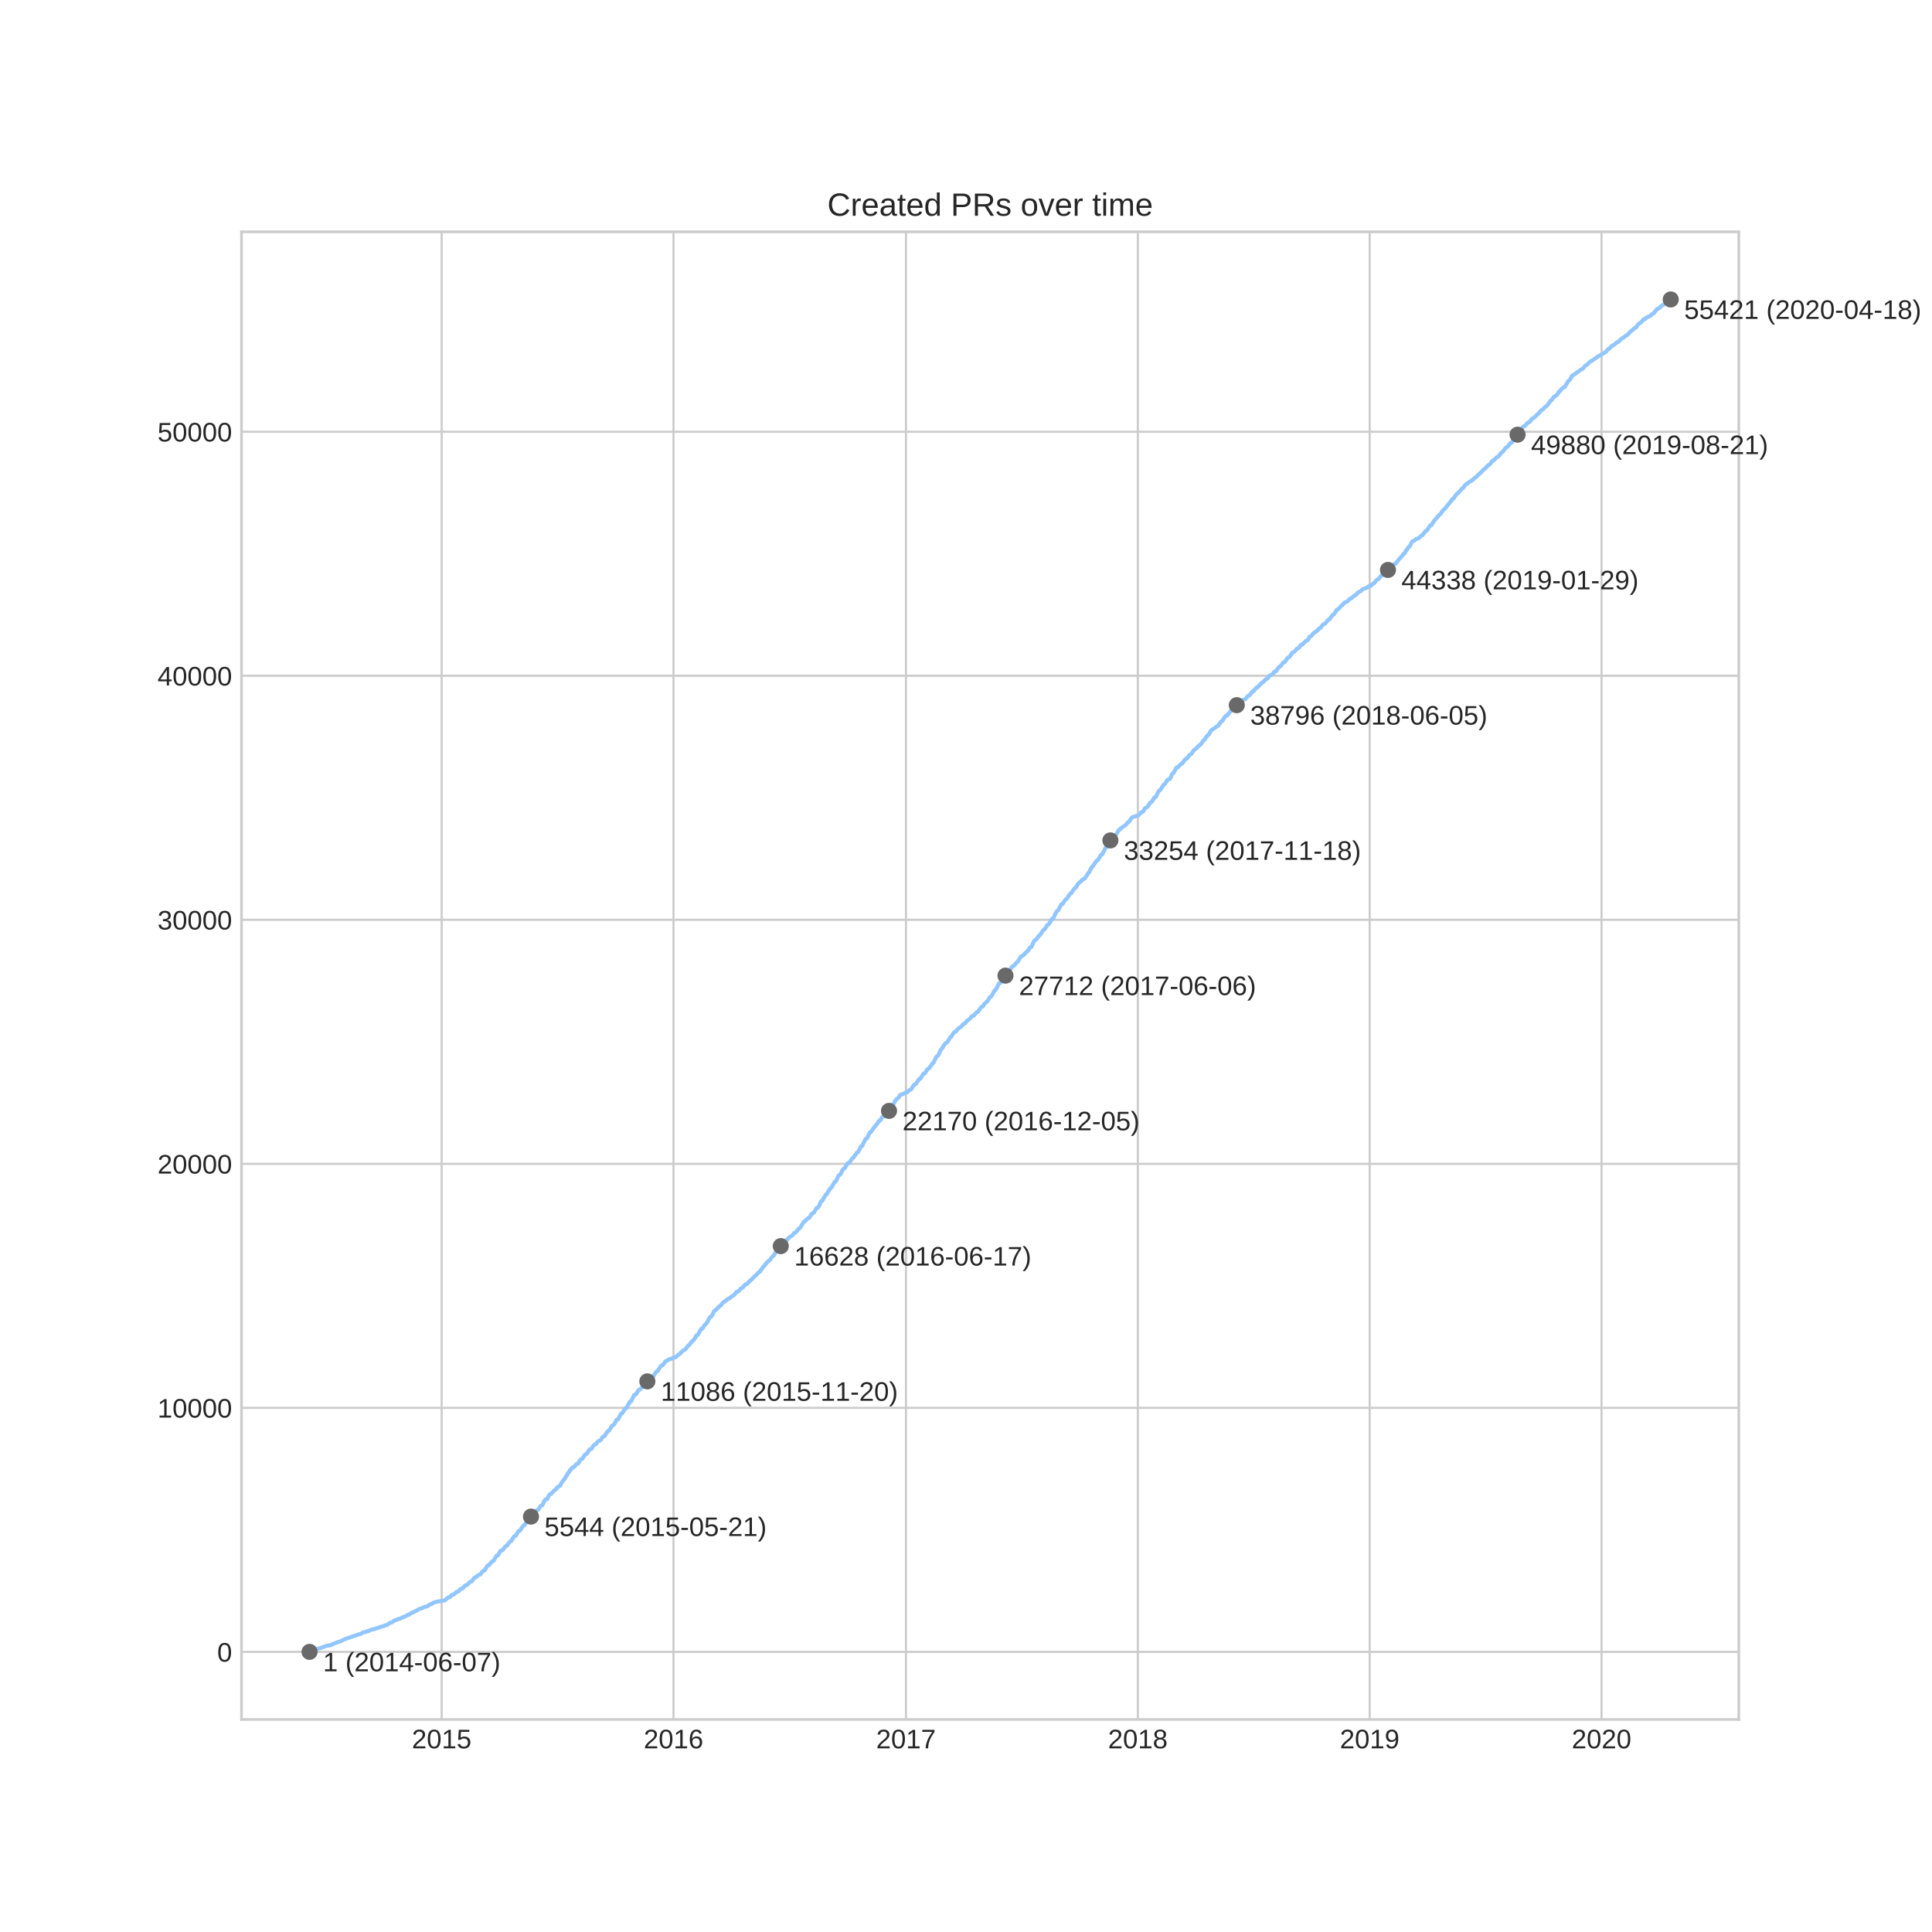 <?xml version="1.0" encoding="utf-8" standalone="no"?>
<!DOCTYPE svg PUBLIC "-//W3C//DTD SVG 1.1//EN"
  "http://www.w3.org/Graphics/SVG/1.1/DTD/svg11.dtd">
<!-- Created with matplotlib (https://matplotlib.org/) -->
<svg height="720pt" version="1.1" viewBox="0 0 720 720" width="720pt" xmlns="http://www.w3.org/2000/svg" xmlns:xlink="http://www.w3.org/1999/xlink">
 <defs>
  <style type="text/css">
*{stroke-linecap:butt;stroke-linejoin:round;}
  </style>
 </defs>
 <g id="figure_1">
  <g id="patch_1">
   <path d="M 0 720 
L 720 720 
L 720 0 
L 0 0 
z
" style="fill:#ffffff;"/>
  </g>
  <g id="axes_1">
   <g id="patch_2">
    <path d="M 90 640.8 
L 648 640.8 
L 648 86.4 
L 90 86.4 
z
" style="fill:#ffffff;"/>
   </g>
   <g id="matplotlib.axis_1">
    <g id="xtick_1">
     <g id="line2d_1">
      <path clip-path="url(#p056656ff55)" d="M 164.591 640.8 
L 164.591 86.4 
" style="fill:none;stroke:#cccccc;stroke-linecap:round;stroke-width:0.8;"/>
     </g>
     <g id="line2d_2"/>
     <g id="text_1">
      <!-- 2015 -->
      <defs>
       <path d="M 5.031 0 
L 5.031 6.203 
Q 7.516 11.922 11.109 16.281 
Q 14.703 20.656 18.656 24.188 
Q 22.609 27.734 26.484 30.766 
Q 30.375 33.797 33.5 36.812 
Q 36.625 39.844 38.547 43.156 
Q 40.484 46.484 40.484 50.688 
Q 40.484 53.609 39.594 55.828 
Q 38.719 58.062 37.062 59.562 
Q 35.406 61.078 33.078 61.828 
Q 30.766 62.594 27.938 62.594 
Q 25.297 62.594 22.969 61.859 
Q 20.656 61.141 18.844 59.672 
Q 17.047 58.203 15.891 56.031 
Q 14.75 53.859 14.406 50.984 
L 5.422 51.812 
Q 5.859 55.516 7.469 58.781 
Q 9.078 62.062 11.906 64.531 
Q 14.75 67 18.719 68.406 
Q 22.703 69.828 27.938 69.828 
Q 33.062 69.828 37.062 68.609 
Q 41.062 67.391 43.812 64.984 
Q 46.578 62.594 48.047 59.078 
Q 49.516 55.562 49.516 50.984 
Q 49.516 47.516 48.266 44.391 
Q 47.016 41.266 44.938 38.422 
Q 42.875 35.594 40.141 32.953 
Q 37.406 30.328 34.422 27.812 
Q 31.453 25.297 28.422 22.828 
Q 25.391 20.359 22.719 17.859 
Q 20.062 15.375 17.969 12.812 
Q 15.875 10.25 14.703 7.469 
L 50.594 7.469 
L 50.594 0 
z
" id="LiberationSans-50"/>
       <path d="M 51.703 34.422 
Q 51.703 24.516 49.828 17.75 
Q 47.953 10.984 44.703 6.812 
Q 41.453 2.641 37.062 0.828 
Q 32.672 -0.984 27.688 -0.984 
Q 22.656 -0.984 18.312 0.828 
Q 13.969 2.641 10.766 6.781 
Q 7.562 10.938 5.734 17.703 
Q 3.906 24.469 3.906 34.422 
Q 3.906 44.828 5.734 51.641 
Q 7.562 58.453 10.781 62.5 
Q 14.016 66.547 18.406 68.188 
Q 22.797 69.828 27.984 69.828 
Q 32.906 69.828 37.219 68.188 
Q 41.547 66.547 44.766 62.5 
Q 48 58.453 49.844 51.641 
Q 51.703 44.828 51.703 34.422 
z
M 42.781 34.422 
Q 42.781 42.625 41.797 48.062 
Q 40.828 53.516 38.922 56.766 
Q 37.016 60.016 34.25 61.359 
Q 31.5 62.703 27.984 62.703 
Q 24.266 62.703 21.438 61.328 
Q 18.609 59.969 16.672 56.719 
Q 14.75 53.469 13.766 48.016 
Q 12.797 42.578 12.797 34.422 
Q 12.797 26.516 13.797 21.094 
Q 14.797 15.672 16.719 12.375 
Q 18.656 9.078 21.438 7.641 
Q 24.219 6.203 27.781 6.203 
Q 31.25 6.203 34.031 7.641 
Q 36.812 9.078 38.734 12.375 
Q 40.672 15.672 41.719 21.094 
Q 42.781 26.516 42.781 34.422 
z
" id="LiberationSans-48"/>
       <path d="M 7.625 0 
L 7.625 7.469 
L 25.141 7.469 
L 25.141 60.406 
L 9.625 49.312 
L 9.625 57.625 
L 25.875 68.797 
L 33.984 68.797 
L 33.984 7.469 
L 50.734 7.469 
L 50.734 0 
z
" id="LiberationSans-49"/>
       <path d="M 51.422 22.406 
Q 51.422 17.234 49.859 12.938 
Q 48.297 8.641 45.219 5.531 
Q 42.141 2.438 37.578 0.719 
Q 33.016 -0.984 27 -0.984 
Q 21.578 -0.984 17.547 0.281 
Q 13.531 1.562 10.734 3.781 
Q 7.953 6 6.312 8.984 
Q 4.688 11.969 4 15.375 
L 12.891 16.406 
Q 13.422 14.453 14.391 12.625 
Q 15.375 10.797 17.062 9.344 
Q 18.75 7.906 21.219 7.047 
Q 23.688 6.203 27.203 6.203 
Q 30.609 6.203 33.391 7.25 
Q 36.188 8.297 38.156 10.344 
Q 40.141 12.406 41.203 15.375 
Q 42.281 18.359 42.281 22.219 
Q 42.281 25.391 41.25 28.047 
Q 40.234 30.719 38.328 32.641 
Q 36.422 34.578 33.656 35.641 
Q 30.906 36.719 27.391 36.719 
Q 25.203 36.719 23.344 36.328 
Q 21.484 35.938 19.891 35.25 
Q 18.312 34.578 17.016 33.672 
Q 15.719 32.766 14.594 31.781 
L 6 31.781 
L 8.297 68.797 
L 47.406 68.797 
L 47.406 61.328 
L 16.312 61.328 
L 14.984 39.5 
Q 17.328 41.312 20.844 42.594 
Q 24.359 43.891 29.203 43.891 
Q 34.328 43.891 38.422 42.328 
Q 42.531 40.766 45.406 37.906 
Q 48.297 35.062 49.859 31.109 
Q 51.422 27.156 51.422 22.406 
z
" id="LiberationSans-53"/>
      </defs>
      <g style="fill:#262626;" transform="translate(153.469 651.547)scale(0.1 -0.1)">
       <use xlink:href="#LiberationSans-50"/>
       <use x="55.615" xlink:href="#LiberationSans-48"/>
       <use x="111.23" xlink:href="#LiberationSans-49"/>
       <use x="166.846" xlink:href="#LiberationSans-53"/>
      </g>
     </g>
    </g>
    <g id="xtick_2">
     <g id="line2d_3">
      <path clip-path="url(#p056656ff55)" d="M 250.994 640.8 
L 250.994 86.4 
" style="fill:none;stroke:#cccccc;stroke-linecap:round;stroke-width:0.8;"/>
     </g>
     <g id="line2d_4"/>
     <g id="text_2">
      <!-- 2016 -->
      <defs>
       <path d="M 51.219 22.516 
Q 51.219 17.328 49.781 13 
Q 48.344 8.688 45.531 5.578 
Q 42.719 2.484 38.562 0.75 
Q 34.422 -0.984 29 -0.984 
Q 23 -0.984 18.5 1.312 
Q 14.016 3.609 11.031 7.922 
Q 8.062 12.25 6.562 18.531 
Q 5.078 24.812 5.078 32.812 
Q 5.078 42 6.766 48.922 
Q 8.453 55.859 11.625 60.5 
Q 14.797 65.141 19.359 67.484 
Q 23.922 69.828 29.688 69.828 
Q 33.203 69.828 36.281 69.094 
Q 39.359 68.359 41.875 66.719 
Q 44.391 65.094 46.281 62.406 
Q 48.188 59.719 49.312 55.812 
L 40.922 54.297 
Q 39.547 58.734 36.547 60.719 
Q 33.547 62.703 29.594 62.703 
Q 25.984 62.703 23.047 60.984 
Q 20.125 59.281 18.062 55.875 
Q 16.016 52.484 14.906 47.359 
Q 13.812 42.234 13.812 35.406 
Q 16.219 39.844 20.562 42.156 
Q 24.906 44.484 30.516 44.484 
Q 35.203 44.484 39.016 42.969 
Q 42.828 41.453 45.531 38.594 
Q 48.25 35.75 49.734 31.672 
Q 51.219 27.594 51.219 22.516 
z
M 42.281 22.125 
Q 42.281 25.688 41.406 28.562 
Q 40.531 31.453 38.766 33.469 
Q 37.016 35.5 34.422 36.594 
Q 31.844 37.703 28.422 37.703 
Q 26.031 37.703 23.578 36.984 
Q 21.141 36.281 19.156 34.688 
Q 17.188 33.109 15.938 30.516 
Q 14.703 27.938 14.703 24.219 
Q 14.703 20.406 15.672 17.109 
Q 16.656 13.812 18.484 11.375 
Q 20.312 8.938 22.891 7.516 
Q 25.484 6.109 28.719 6.109 
Q 31.891 6.109 34.406 7.203 
Q 36.922 8.297 38.672 10.375 
Q 40.438 12.453 41.359 15.422 
Q 42.281 18.406 42.281 22.125 
z
" id="LiberationSans-54"/>
      </defs>
      <g style="fill:#262626;" transform="translate(239.872 651.547)scale(0.1 -0.1)">
       <use xlink:href="#LiberationSans-50"/>
       <use x="55.615" xlink:href="#LiberationSans-48"/>
       <use x="111.23" xlink:href="#LiberationSans-49"/>
       <use x="166.846" xlink:href="#LiberationSans-54"/>
      </g>
     </g>
    </g>
    <g id="xtick_3">
     <g id="line2d_5">
      <path clip-path="url(#p056656ff55)" d="M 337.634 640.8 
L 337.634 86.4 
" style="fill:none;stroke:#cccccc;stroke-linecap:round;stroke-width:0.8;"/>
     </g>
     <g id="line2d_6"/>
     <g id="text_3">
      <!-- 2017 -->
      <defs>
       <path d="M 50.594 61.672 
Q 45.406 53.766 41.062 46.453 
Q 36.719 39.156 33.594 31.75 
Q 30.469 24.359 28.734 16.578 
Q 27 8.797 27 0 
L 17.828 0 
Q 17.828 8.25 19.781 16.188 
Q 21.734 24.125 25.047 31.766 
Q 28.375 39.406 32.766 46.781 
Q 37.156 54.156 42.094 61.328 
L 5.125 61.328 
L 5.125 68.797 
L 50.594 68.797 
z
" id="LiberationSans-55"/>
      </defs>
      <g style="fill:#262626;" transform="translate(326.512 651.547)scale(0.1 -0.1)">
       <use xlink:href="#LiberationSans-50"/>
       <use x="55.615" xlink:href="#LiberationSans-48"/>
       <use x="111.23" xlink:href="#LiberationSans-49"/>
       <use x="166.846" xlink:href="#LiberationSans-55"/>
      </g>
     </g>
    </g>
    <g id="xtick_4">
     <g id="line2d_7">
      <path clip-path="url(#p056656ff55)" d="M 424.037 640.8 
L 424.037 86.4 
" style="fill:none;stroke:#cccccc;stroke-linecap:round;stroke-width:0.8;"/>
     </g>
     <g id="line2d_8"/>
     <g id="text_4">
      <!-- 2018 -->
      <defs>
       <path d="M 51.266 19.188 
Q 51.266 14.797 49.875 11.109 
Q 48.484 7.422 45.625 4.734 
Q 42.781 2.047 38.328 0.531 
Q 33.891 -0.984 27.828 -0.984 
Q 21.781 -0.984 17.359 0.531 
Q 12.938 2.047 10.031 4.703 
Q 7.125 7.375 5.734 11.062 
Q 4.344 14.75 4.344 19.094 
Q 4.344 22.859 5.484 25.781 
Q 6.641 28.719 8.562 30.828 
Q 10.5 32.953 12.969 34.25 
Q 15.438 35.547 18.062 35.984 
L 18.062 36.188 
Q 15.188 36.859 12.906 38.375 
Q 10.641 39.891 9.094 42.016 
Q 7.562 44.141 6.75 46.719 
Q 5.953 49.312 5.953 52.203 
Q 5.953 55.812 7.344 59 
Q 8.734 62.203 11.469 64.625 
Q 14.203 67.047 18.25 68.438 
Q 22.312 69.828 27.641 69.828 
Q 33.25 69.828 37.375 68.406 
Q 41.5 67 44.203 64.578 
Q 46.922 62.156 48.234 58.938 
Q 49.562 55.719 49.562 52.094 
Q 49.562 49.266 48.75 46.672 
Q 47.953 44.094 46.406 41.969 
Q 44.875 39.844 42.594 38.344 
Q 40.328 36.859 37.359 36.281 
L 37.359 36.078 
Q 40.328 35.594 42.859 34.297 
Q 45.406 33.016 47.266 30.891 
Q 49.125 28.766 50.188 25.828 
Q 51.266 22.906 51.266 19.188 
z
M 40.438 51.609 
Q 40.438 54.203 39.766 56.344 
Q 39.109 58.5 37.594 60.031 
Q 36.078 61.578 33.641 62.422 
Q 31.203 63.281 27.641 63.281 
Q 24.172 63.281 21.781 62.422 
Q 19.391 61.578 17.844 60.031 
Q 16.312 58.5 15.625 56.344 
Q 14.938 54.203 14.938 51.609 
Q 14.938 49.562 15.469 47.406 
Q 16.016 45.266 17.422 43.5 
Q 18.844 41.75 21.328 40.625 
Q 23.828 39.5 27.734 39.5 
Q 31.891 39.5 34.406 40.625 
Q 36.922 41.75 38.25 43.5 
Q 39.594 45.266 40.016 47.406 
Q 40.438 49.562 40.438 51.609 
z
M 42.141 20.016 
Q 42.141 22.516 41.453 24.828 
Q 40.766 27.156 39.109 28.938 
Q 37.453 30.719 34.641 31.812 
Q 31.844 32.906 27.641 32.906 
Q 23.781 32.906 21.062 31.812 
Q 18.359 30.719 16.672 28.906 
Q 14.984 27.094 14.203 24.719 
Q 13.422 22.359 13.422 19.828 
Q 13.422 16.656 14.203 14.031 
Q 14.984 11.422 16.688 9.547 
Q 18.406 7.672 21.188 6.641 
Q 23.969 5.609 27.938 5.609 
Q 31.938 5.609 34.672 6.641 
Q 37.406 7.672 39.062 9.547 
Q 40.719 11.422 41.422 14.078 
Q 42.141 16.75 42.141 20.016 
z
" id="LiberationSans-56"/>
      </defs>
      <g style="fill:#262626;" transform="translate(412.916 651.547)scale(0.1 -0.1)">
       <use xlink:href="#LiberationSans-50"/>
       <use x="55.615" xlink:href="#LiberationSans-48"/>
       <use x="111.23" xlink:href="#LiberationSans-49"/>
       <use x="166.846" xlink:href="#LiberationSans-56"/>
      </g>
     </g>
    </g>
    <g id="xtick_5">
     <g id="line2d_9">
      <path clip-path="url(#p056656ff55)" d="M 510.441 640.8 
L 510.441 86.4 
" style="fill:none;stroke:#cccccc;stroke-linecap:round;stroke-width:0.8;"/>
     </g>
     <g id="line2d_10"/>
     <g id="text_5">
      <!-- 2019 -->
      <defs>
       <path d="M 50.875 35.797 
Q 50.875 26.609 49.141 19.703 
Q 47.406 12.797 44.188 8.203 
Q 40.969 3.609 36.344 1.312 
Q 31.734 -0.984 25.984 -0.984 
Q 22.016 -0.984 18.844 -0.172 
Q 15.672 0.641 13.172 2.344 
Q 10.688 4.047 8.922 6.781 
Q 7.172 9.516 6.109 13.375 
L 14.5 14.703 
Q 15.875 10.25 18.781 8.172 
Q 21.688 6.109 26.125 6.109 
Q 29.688 6.109 32.641 7.781 
Q 35.594 9.469 37.672 12.844 
Q 39.75 16.219 40.922 21.297 
Q 42.094 26.375 42.188 33.203 
Q 41.156 30.906 39.375 29.094 
Q 37.594 27.297 35.328 26.047 
Q 33.062 24.812 30.422 24.141 
Q 27.781 23.484 25.094 23.484 
Q 20.406 23.484 16.625 25.172 
Q 12.844 26.859 10.203 29.875 
Q 7.562 32.906 6.125 37.172 
Q 4.688 41.453 4.688 46.688 
Q 4.688 52 6.219 56.297 
Q 7.766 60.594 10.688 63.594 
Q 13.625 66.609 17.891 68.219 
Q 22.172 69.828 27.594 69.828 
Q 39.062 69.828 44.969 61.328 
Q 50.875 52.828 50.875 35.797 
z
M 41.312 44.281 
Q 41.312 48.094 40.406 51.453 
Q 39.5 54.828 37.719 57.312 
Q 35.938 59.812 33.328 61.25 
Q 30.719 62.703 27.297 62.703 
Q 24.125 62.703 21.578 61.578 
Q 19.047 60.453 17.281 58.375 
Q 15.531 56.297 14.578 53.312 
Q 13.625 50.344 13.625 46.688 
Q 13.625 43.219 14.469 40.234 
Q 15.328 37.25 17.031 35.078 
Q 18.75 32.906 21.281 31.656 
Q 23.828 30.422 27.203 30.422 
Q 29.641 30.422 32.156 31.25 
Q 34.672 32.078 36.688 33.781 
Q 38.719 35.5 40.016 38.109 
Q 41.312 40.719 41.312 44.281 
z
" id="LiberationSans-57"/>
      </defs>
      <g style="fill:#262626;" transform="translate(499.319 651.547)scale(0.1 -0.1)">
       <use xlink:href="#LiberationSans-50"/>
       <use x="55.615" xlink:href="#LiberationSans-48"/>
       <use x="111.23" xlink:href="#LiberationSans-49"/>
       <use x="166.846" xlink:href="#LiberationSans-57"/>
      </g>
     </g>
    </g>
    <g id="xtick_6">
     <g id="line2d_11">
      <path clip-path="url(#p056656ff55)" d="M 596.844 640.8 
L 596.844 86.4 
" style="fill:none;stroke:#cccccc;stroke-linecap:round;stroke-width:0.8;"/>
     </g>
     <g id="line2d_12"/>
     <g id="text_6">
      <!-- 2020 -->
      <g style="fill:#262626;" transform="translate(585.722 651.547)scale(0.1 -0.1)">
       <use xlink:href="#LiberationSans-50"/>
       <use x="55.615" xlink:href="#LiberationSans-48"/>
       <use x="111.23" xlink:href="#LiberationSans-50"/>
       <use x="166.846" xlink:href="#LiberationSans-48"/>
      </g>
     </g>
    </g>
   </g>
   <g id="matplotlib.axis_2">
    <g id="ytick_1">
     <g id="line2d_13">
      <path clip-path="url(#p056656ff55)" d="M 90 615.609 
L 648 615.609 
" style="fill:none;stroke:#cccccc;stroke-linecap:round;stroke-width:0.8;"/>
     </g>
     <g id="line2d_14"/>
     <g id="text_7">
      <!-- 0 -->
      <g style="fill:#262626;" transform="translate(80.939 619.233)scale(0.1 -0.1)">
       <use xlink:href="#LiberationSans-48"/>
      </g>
     </g>
    </g>
    <g id="ytick_2">
     <g id="line2d_15">
      <path clip-path="url(#p056656ff55)" d="M 90 524.667 
L 648 524.667 
" style="fill:none;stroke:#cccccc;stroke-linecap:round;stroke-width:0.8;"/>
     </g>
     <g id="line2d_16"/>
     <g id="text_8">
      <!-- 10000 -->
      <g style="fill:#262626;" transform="translate(58.695 528.291)scale(0.1 -0.1)">
       <use xlink:href="#LiberationSans-49"/>
       <use x="55.615" xlink:href="#LiberationSans-48"/>
       <use x="111.23" xlink:href="#LiberationSans-48"/>
       <use x="166.846" xlink:href="#LiberationSans-48"/>
       <use x="222.461" xlink:href="#LiberationSans-48"/>
      </g>
     </g>
    </g>
    <g id="ytick_3">
     <g id="line2d_17">
      <path clip-path="url(#p056656ff55)" d="M 90 433.725 
L 648 433.725 
" style="fill:none;stroke:#cccccc;stroke-linecap:round;stroke-width:0.8;"/>
     </g>
     <g id="line2d_18"/>
     <g id="text_9">
      <!-- 20000 -->
      <g style="fill:#262626;" transform="translate(58.695 437.349)scale(0.1 -0.1)">
       <use xlink:href="#LiberationSans-50"/>
       <use x="55.615" xlink:href="#LiberationSans-48"/>
       <use x="111.23" xlink:href="#LiberationSans-48"/>
       <use x="166.846" xlink:href="#LiberationSans-48"/>
       <use x="222.461" xlink:href="#LiberationSans-48"/>
      </g>
     </g>
    </g>
    <g id="ytick_4">
     <g id="line2d_19">
      <path clip-path="url(#p056656ff55)" d="M 90 342.783 
L 648 342.783 
" style="fill:none;stroke:#cccccc;stroke-linecap:round;stroke-width:0.8;"/>
     </g>
     <g id="line2d_20"/>
     <g id="text_10">
      <!-- 30000 -->
      <defs>
       <path d="M 51.219 19 
Q 51.219 14.266 49.672 10.547 
Q 48.141 6.844 45.188 4.266 
Q 42.234 1.703 37.859 0.359 
Q 33.5 -0.984 27.875 -0.984 
Q 21.484 -0.984 17.109 0.609 
Q 12.75 2.203 9.906 4.812 
Q 7.078 7.422 5.656 10.766 
Q 4.25 14.109 3.812 17.672 
L 12.891 18.5 
Q 13.281 15.766 14.328 13.516 
Q 15.375 11.281 17.188 9.672 
Q 19 8.062 21.625 7.172 
Q 24.266 6.297 27.875 6.297 
Q 34.516 6.297 38.297 9.562 
Q 42.094 12.844 42.094 19.281 
Q 42.094 23.094 40.406 25.406 
Q 38.719 27.734 36.203 29.031 
Q 33.688 30.328 30.734 30.766 
Q 27.781 31.203 25.297 31.203 
L 20.312 31.203 
L 20.312 38.812 
L 25.094 38.812 
Q 27.594 38.812 30.266 39.328 
Q 32.953 39.844 35.172 41.188 
Q 37.406 42.531 38.844 44.828 
Q 40.281 47.125 40.281 50.688 
Q 40.281 56.203 37.031 59.391 
Q 33.797 62.594 27.391 62.594 
Q 21.578 62.594 17.984 59.609 
Q 14.406 56.641 13.812 51.219 
L 4.984 51.906 
Q 5.516 56.453 7.469 59.812 
Q 9.422 63.188 12.422 65.406 
Q 15.438 67.625 19.281 68.719 
Q 23.141 69.828 27.484 69.828 
Q 33.25 69.828 37.391 68.375 
Q 41.547 66.938 44.188 64.469 
Q 46.828 62.016 48.062 58.688 
Q 49.312 55.375 49.312 51.609 
Q 49.312 48.578 48.484 45.938 
Q 47.656 43.312 45.891 41.203 
Q 44.141 39.109 41.422 37.594 
Q 38.719 36.078 34.906 35.297 
L 34.906 35.109 
Q 39.062 34.672 42.141 33.219 
Q 45.219 31.781 47.219 29.625 
Q 49.219 27.484 50.219 24.75 
Q 51.219 22.016 51.219 19 
z
" id="LiberationSans-51"/>
      </defs>
      <g style="fill:#262626;" transform="translate(58.695 346.407)scale(0.1 -0.1)">
       <use xlink:href="#LiberationSans-51"/>
       <use x="55.615" xlink:href="#LiberationSans-48"/>
       <use x="111.23" xlink:href="#LiberationSans-48"/>
       <use x="166.846" xlink:href="#LiberationSans-48"/>
       <use x="222.461" xlink:href="#LiberationSans-48"/>
      </g>
     </g>
    </g>
    <g id="ytick_5">
     <g id="line2d_21">
      <path clip-path="url(#p056656ff55)" d="M 90 251.842 
L 648 251.842 
" style="fill:none;stroke:#cccccc;stroke-linecap:round;stroke-width:0.8;"/>
     </g>
     <g id="line2d_22"/>
     <g id="text_11">
      <!-- 40000 -->
      <defs>
       <path d="M 43.016 15.578 
L 43.016 0 
L 34.719 0 
L 34.719 15.578 
L 2.297 15.578 
L 2.297 22.406 
L 33.797 68.797 
L 43.016 68.797 
L 43.016 22.516 
L 52.688 22.516 
L 52.688 15.578 
z
M 34.719 58.891 
Q 34.625 58.641 34.234 57.938 
Q 33.844 57.234 33.344 56.344 
Q 32.859 55.469 32.344 54.562 
Q 31.844 53.656 31.453 53.078 
L 13.812 27.094 
Q 13.578 26.703 13.109 26.062 
Q 12.641 25.438 12.156 24.781 
Q 11.672 24.125 11.172 23.484 
Q 10.688 22.859 10.406 22.516 
L 34.719 22.516 
z
" id="LiberationSans-52"/>
      </defs>
      <g style="fill:#262626;" transform="translate(58.695 255.465)scale(0.1 -0.1)">
       <use xlink:href="#LiberationSans-52"/>
       <use x="55.615" xlink:href="#LiberationSans-48"/>
       <use x="111.23" xlink:href="#LiberationSans-48"/>
       <use x="166.846" xlink:href="#LiberationSans-48"/>
       <use x="222.461" xlink:href="#LiberationSans-48"/>
      </g>
     </g>
    </g>
    <g id="ytick_6">
     <g id="line2d_23">
      <path clip-path="url(#p056656ff55)" d="M 90 160.9 
L 648 160.9 
" style="fill:none;stroke:#cccccc;stroke-linecap:round;stroke-width:0.8;"/>
     </g>
     <g id="line2d_24"/>
     <g id="text_12">
      <!-- 50000 -->
      <g style="fill:#262626;" transform="translate(58.695 164.523)scale(0.1 -0.1)">
       <use xlink:href="#LiberationSans-53"/>
       <use x="55.615" xlink:href="#LiberationSans-48"/>
       <use x="111.23" xlink:href="#LiberationSans-48"/>
       <use x="166.846" xlink:href="#LiberationSans-48"/>
       <use x="222.461" xlink:href="#LiberationSans-48"/>
      </g>
     </g>
    </g>
   </g>
   <g id="line2d_25">
    <path clip-path="url(#p056656ff55)" d="M 115.364 615.6 
L 116.356 615.236 
L 116.557 615.136 
L 116.746 615.018 
L 116.823 614.936 
L 117.534 614.782 
L 117.661 614.745 
L 118.41 614.463 
L 118.878 614.318 
L 119.544 614.181 
L 119.875 613.972 
L 120.322 613.836 
L 120.391 613.79 
L 121.027 613.636 
L 121.085 613.599 
L 121.257 613.481 
L 121.367 613.426 
L 123.357 613.081 
L 123.46 613.026 
L 123.695 612.872 
L 123.816 612.79 
L 124.644 612.444 
L 124.825 612.362 
L 125.259 612.235 
L 125.361 612.162 
L 125.792 612.026 
L 127.214 611.508 
L 127.392 611.426 
L 127.876 611.18 
L 127.963 611.135 
L 128.318 610.935 
L 128.502 610.871 
L 132.129 609.607 
L 132.619 609.489 
L 132.685 609.434 
L 133.081 609.298 
L 133.318 609.18 
L 133.764 609.07 
L 134.279 608.952 
L 134.344 608.898 
L 134.715 608.761 
L 135.308 608.343 
L 136.16 608.216 
L 136.942 607.879 
L 137.609 607.761 
L 137.831 607.597 
L 137.933 607.543 
L 138.297 607.397 
L 138.359 607.352 
L 139.484 607.133 
L 140.152 606.851 
L 141.378 606.488 
L 141.454 606.424 
L 141.838 606.288 
L 142.024 606.215 
L 143.007 606.033 
L 143.352 605.778 
L 144.188 605.587 
L 144.301 605.46 
L 145.403 604.76 
L 145.992 604.632 
L 146.707 604.16 
L 146.801 604.023 
L 147.011 603.905 
L 147.57 603.778 
L 148.497 603.341 
L 149.189 603.223 
L 149.303 603.123 
L 149.59 602.986 
L 149.974 602.741 
L 150.439 602.595 
L 150.456 602.577 
L 150.879 602.441 
L 150.924 602.395 
L 151.316 602.25 
L 151.401 602.132 
L 151.619 602.004 
L 151.839 601.85 
L 152.496 601.731 
L 152.596 601.604 
L 152.751 601.477 
L 152.861 601.368 
L 153.17 601.204 
L 153.471 600.995 
L 153.624 600.949 
L 154.152 600.786 
L 155.507 600.058 
L 156.06 599.731 
L 156.11 599.676 
L 156.558 599.512 
L 156.643 599.476 
L 157.429 599.294 
L 157.558 599.176 
L 157.78 599.03 
L 157.923 598.976 
L 158.407 598.83 
L 158.483 598.785 
L 159.149 598.639 
L 159.284 598.576 
L 159.587 598.403 
L 160.085 597.994 
L 160.155 597.939 
L 160.758 597.803 
L 160.873 597.694 
L 161.042 597.566 
L 161.092 597.548 
L 161.338 597.421 
L 161.526 597.266 
L 161.669 597.221 
L 163.115 596.811 
L 164.342 596.684 
L 164.363 596.657 
L 165.779 596.411 
L 165.843 596.32 
L 166.086 596.184 
L 166.735 595.502 
L 167.666 595.211 
L 167.731 595.138 
L 167.886 595.011 
L 167.984 594.756 
L 168.128 594.629 
L 168.258 594.52 
L 168.386 594.374 
L 168.43 594.338 
L 169.138 594.183 
L 169.326 594.065 
L 169.538 593.838 
L 169.783 593.574 
L 169.886 593.483 
L 170.047 593.347 
L 170.18 593.292 
L 170.751 593.119 
L 170.996 592.901 
L 171.228 592.61 
L 171.3 592.528 
L 171.457 592.401 
L 171.508 592.337 
L 171.686 592.21 
L 171.717 592.119 
L 172.385 591.973 
L 172.489 591.882 
L 172.604 591.746 
L 172.745 591.573 
L 172.871 591.446 
L 173.018 591.255 
L 173.125 591.073 
L 173.176 591 
L 173.356 590.873 
L 173.412 590.827 
L 174.064 590.682 
L 174.238 590.518 
L 175.094 589.545 
L 175.71 589.409 
L 175.835 589.318 
L 175.953 589.118 
L 176.254 588.754 
L 176.384 588.581 
L 176.502 588.29 
L 176.641 588.136 
L 176.782 588.036 
L 177.313 587.835 
L 177.424 587.59 
L 177.668 587.508 
L 177.853 587.363 
L 178.074 587.153 
L 178.27 586.999 
L 178.37 586.908 
L 178.995 586.762 
L 179.129 586.635 
L 179.491 586.098 
L 179.565 585.871 
L 179.741 585.744 
L 179.915 585.598 
L 180.173 585.371 
L 180.646 585.207 
L 180.975 584.616 
L 181.097 584.48 
L 181.211 584.198 
L 181.32 584.061 
L 181.461 583.779 
L 181.574 583.625 
L 181.739 583.416 
L 181.823 583.388 
L 182.268 583.252 
L 182.506 582.961 
L 182.622 582.752 
L 182.795 582.606 
L 183.302 581.961 
L 183.329 581.915 
L 183.859 581.77 
L 183.951 581.633 
L 184.242 581.178 
L 184.494 580.706 
L 184.924 579.996 
L 184.963 579.796 
L 185.574 579.642 
L 185.678 579.378 
L 185.872 579.132 
L 185.992 578.878 
L 186.093 578.741 
L 186.141 578.55 
L 186.257 578.45 
L 186.328 578.296 
L 186.649 577.877 
L 187.259 577.723 
L 187.62 577.259 
L 187.725 577.132 
L 187.822 576.95 
L 187.987 576.75 
L 188.222 576.477 
L 188.342 576.286 
L 188.815 576.122 
L 188.948 575.931 
L 189.127 575.74 
L 189.2 575.522 
L 189.303 575.422 
L 189.443 575.267 
L 190.243 574.34 
L 190.583 574.212 
L 191.193 573.167 
L 191.296 573.021 
L 191.594 572.584 
L 192.253 572.284 
L 192.585 571.648 
L 192.745 571.484 
L 193.072 570.875 
L 193.177 570.747 
L 193.241 570.575 
L 193.341 570.529 
L 193.868 570.375 
L 194.131 569.893 
L 194.264 569.656 
L 194.414 569.456 
L 194.766 568.956 
L 194.841 568.829 
L 194.934 568.638 
L 195.169 568.51 
L 195.28 568.428 
L 195.532 568.292 
L 195.665 568.001 
L 195.824 567.81 
L 196.019 567.537 
L 196.097 567.364 
L 196.58 566.61 
L 197.096 566.455 
L 197.213 566.309 
L 197.408 565.837 
L 197.502 565.655 
L 197.613 565.591 
L 197.976 565.018 
L 198.253 564.673 
L 198.665 564.527 
L 198.934 564.354 
L 199.14 564.118 
L 199.369 563.799 
L 199.881 562.936 
L 200.239 562.845 
L 200.523 562.717 
L 200.821 562.244 
L 200.957 562.063 
L 201.585 561.135 
L 202.072 560.98 
L 202.458 560.307 
L 202.569 560.071 
L 202.683 559.725 
L 202.777 559.498 
L 202.905 559.334 
L 203.019 559.18 
L 203.185 558.852 
L 203.857 558.734 
L 203.951 558.525 
L 204.04 558.398 
L 204.162 558.043 
L 204.307 557.916 
L 204.426 557.57 
L 204.54 557.415 
L 204.694 557.17 
L 204.784 557.015 
L 204.911 556.842 
L 205.477 556.706 
L 206.169 555.842 
L 206.409 555.597 
L 206.565 555.415 
L 207.216 555.042 
L 207.672 554.242 
L 207.773 554.169 
L 208.784 553.659 
L 209.063 553.041 
L 209.173 552.732 
L 210.193 551.359 
L 210.419 551.231 
L 210.859 550.422 
L 211.02 550.113 
L 211.135 550.031 
L 211.229 549.776 
L 211.355 549.576 
L 211.442 549.403 
L 211.513 549.231 
L 211.686 549.112 
L 211.787 548.84 
L 212.012 548.712 
L 212.151 548.394 
L 212.246 548.067 
L 212.609 547.857 
L 212.694 547.685 
L 212.8 547.566 
L 213.071 547.194 
L 213.324 546.93 
L 213.978 546.648 
L 214.153 546.384 
L 214.364 546.202 
L 214.5 546.039 
L 214.661 545.793 
L 214.774 545.638 
L 214.825 545.584 
L 215.446 545.438 
L 215.592 545.22 
L 215.705 545.047 
L 215.988 544.465 
L 216.162 544.265 
L 216.414 543.901 
L 216.588 543.801 
L 217.082 543.565 
L 217.239 543.274 
L 217.338 543.137 
L 218.03 542.073 
L 218.286 541.91 
L 218.696 541.782 
L 219.203 540.982 
L 219.327 540.709 
L 219.536 540.446 
L 219.676 540.291 
L 219.755 540.136 
L 220.341 540 
L 220.549 539.691 
L 220.668 539.536 
L 220.792 539.327 
L 221.18 538.818 
L 221.374 538.563 
L 221.572 538.427 
L 222.085 538.199 
L 222.208 538.027 
L 222.323 537.845 
L 222.692 537.335 
L 222.895 537.172 
L 223.011 537.053 
L 223.665 536.826 
L 224.115 536.326 
L 224.23 536.035 
L 224.38 535.871 
L 224.582 535.535 
L 225.057 535.307 
L 225.332 535.18 
L 225.91 534.18 
L 226.067 534.025 
L 226.175 533.871 
L 226.354 533.561 
L 226.454 533.434 
L 227.003 533.125 
L 227.081 532.961 
L 227.189 532.779 
L 228.024 531.442 
L 228.119 531.297 
L 228.683 531.015 
L 228.693 530.96 
L 228.86 530.842 
L 228.983 530.569 
L 229.144 530.306 
L 229.259 530.051 
L 229.39 529.915 
L 229.735 529.16 
L 230.296 529.005 
L 230.568 528.496 
L 230.84 527.95 
L 231.331 527.023 
L 231.448 526.832 
L 231.907 526.686 
L 232.034 526.413 
L 233.12 524.776 
L 233.612 524.64 
L 233.669 524.494 
L 233.786 524.176 
L 233.939 523.849 
L 234.041 523.585 
L 234.15 523.421 
L 234.295 523.176 
L 234.513 522.857 
L 234.675 522.421 
L 235.267 522.175 
L 235.478 521.593 
L 235.588 521.384 
L 236.049 520.502 
L 236.332 519.847 
L 236.619 519.793 
L 236.978 519.665 
L 237.123 519.383 
L 237.947 518.092 
L 238.019 517.983 
L 238.526 517.828 
L 238.695 517.656 
L 238.819 517.528 
L 238.993 517.301 
L 239.283 517.019 
L 239.407 516.846 
L 239.58 516.655 
L 239.878 516.291 
L 240.265 516.137 
L 240.382 515.955 
L 240.543 515.764 
L 240.758 515.437 
L 241.504 514.554 
L 241.88 514.418 
L 241.985 514.282 
L 242.156 514.036 
L 242.25 513.891 
L 243.215 513.036 
L 243.532 512.89 
L 243.591 512.754 
L 243.689 512.472 
L 243.85 512.317 
L 243.957 512.117 
L 244.23 511.681 
L 244.351 511.517 
L 244.736 511.09 
L 245.186 510.88 
L 245.563 510.171 
L 245.695 510.016 
L 246.3 509.016 
L 246.931 508.752 
L 247.041 508.57 
L 247.195 508.407 
L 247.502 508.052 
L 247.612 507.916 
L 247.923 507.37 
L 248.563 507.143 
L 248.991 506.733 
L 249.571 506.542 
L 250.19 506.361 
L 251.12 505.924 
L 251.852 505.779 
L 252.268 505.369 
L 252.407 505.233 
L 252.561 505.124 
L 252.651 504.987 
L 252.8 504.86 
L 253.03 504.669 
L 253.547 504.46 
L 253.72 504.196 
L 253.791 504.042 
L 253.991 503.832 
L 254.285 503.514 
L 254.285 503.505 
L 254.547 503.387 
L 254.646 503.241 
L 255.208 503.023 
L 255.5 502.759 
L 255.636 502.659 
L 255.779 502.396 
L 255.976 502.014 
L 256.176 501.75 
L 256.527 501.477 
L 256.851 501.322 
L 256.914 501.141 
L 257.026 500.977 
L 257.134 500.84 
L 258.087 499.667 
L 258.516 499.458 
L 258.632 499.176 
L 258.751 499.049 
L 258.943 498.785 
L 259.02 498.631 
L 259.134 498.403 
L 259.233 498.267 
L 259.39 498.021 
L 259.443 497.876 
L 259.531 497.648 
L 260.139 497.403 
L 260.38 496.857 
L 260.482 496.648 
L 260.595 496.557 
L 260.723 496.257 
L 260.933 495.848 
L 261.103 495.666 
L 261.236 495.284 
L 261.739 495.157 
L 261.858 494.956 
L 262.027 494.811 
L 262.38 494.047 
L 262.542 493.92 
L 263.246 493.183 
L 263.513 492.874 
L 263.875 492.146 
L 263.967 491.955 
L 264.087 491.692 
L 264.244 491.401 
L 264.404 491.191 
L 264.496 491.01 
L 264.521 490.9 
L 264.876 490.764 
L 265.164 490.528 
L 266.055 488.827 
L 266.106 488.691 
L 266.374 488.427 
L 266.814 488.136 
L 266.9 488.018 
L 267.103 487.863 
L 267.193 487.763 
L 267.413 487.59 
L 267.968 486.872 
L 268.43 486.681 
L 268.677 486.444 
L 268.913 486.126 
L 269.127 485.753 
L 269.739 485.208 
L 270.115 485.062 
L 270.22 484.916 
L 270.635 484.625 
L 270.756 484.535 
L 270.861 484.371 
L 270.982 484.262 
L 271.106 484.116 
L 271.144 484.08 
L 271.818 483.898 
L 271.848 483.862 
L 272.02 483.743 
L 272.083 483.634 
L 272.303 483.507 
L 272.728 483.098 
L 272.879 482.943 
L 273.416 482.77 
L 273.932 482.179 
L 274.229 481.734 
L 274.39 481.588 
L 274.479 481.488 
L 275.129 481.324 
L 275.38 481.07 
L 275.857 480.397 
L 275.968 480.333 
L 276.092 480.178 
L 276.177 480.115 
L 276.811 479.833 
L 277.132 479.378 
L 277.234 479.224 
L 277.337 479.06 
L 277.674 478.869 
L 277.791 478.714 
L 278.418 478.523 
L 278.69 478.114 
L 279.684 477.114 
L 280.327 476.632 
L 280.43 476.495 
L 280.541 476.359 
L 281.365 475.477 
L 281.662 475.349 
L 281.902 475.095 
L 281.994 474.949 
L 282.125 474.795 
L 282.894 474.022 
L 283.302 473.858 
L 283.589 473.267 
L 283.693 473.094 
L 284.031 472.758 
L 284.403 472.112 
L 285.061 471.521 
L 285.174 471.375 
L 285.263 471.184 
L 285.368 470.975 
L 286.405 469.929 
L 286.652 469.811 
L 286.682 469.756 
L 286.888 469.638 
L 286.975 469.456 
L 287.586 468.556 
L 287.998 468.183 
L 288.267 468.001 
L 288.596 467.428 
L 288.762 467.201 
L 288.845 467.028 
L 288.915 466.865 
L 289.045 466.728 
L 289.203 466.519 
L 289.328 466.337 
L 289.396 466.201 
L 289.939 466.046 
L 290.181 465.664 
L 290.291 465.491 
L 290.473 465.228 
L 290.604 464.918 
L 290.753 464.655 
L 290.996 464.373 
L 291.297 464.282 
L 291.608 464.136 
L 291.726 464.009 
L 291.839 463.891 
L 291.914 463.727 
L 292.211 463.027 
L 292.342 462.899 
L 292.628 462.436 
L 292.754 462.299 
L 293.276 462.117 
L 293.389 461.981 
L 293.537 461.845 
L 293.648 461.672 
L 293.824 461.435 
L 294.66 460.744 
L 295.017 460.58 
L 295.527 460.144 
L 295.715 459.826 
L 295.917 459.58 
L 296.054 459.462 
L 296.55 459.289 
L 297.406 458.17 
L 297.55 458.025 
L 298.298 457.397 
L 299.528 455.36 
L 299.937 455.169 
L 300.017 454.96 
L 300.261 454.842 
L 300.739 454.315 
L 300.933 454.142 
L 300.971 454.051 
L 301.543 453.896 
L 301.721 453.632 
L 302.093 453.005 
L 302.208 452.769 
L 302.499 452.387 
L 302.805 452.168 
L 303.205 452.005 
L 303.308 451.841 
L 303.497 451.632 
L 303.914 450.831 
L 304.01 450.668 
L 304.254 450.295 
L 304.296 450.222 
L 304.781 450.077 
L 305.393 449.158 
L 305.778 448.076 
L 305.878 447.912 
L 306.019 447.658 
L 306.497 447.494 
L 306.692 447.03 
L 307.762 445.166 
L 308.162 445.02 
L 308.404 444.484 
L 308.483 444.329 
L 308.673 444.038 
L 308.828 443.783 
L 309.477 442.801 
L 309.656 442.747 
L 309.812 442.601 
L 310.347 441.728 
L 310.442 441.519 
L 310.529 441.374 
L 310.96 440.546 
L 311.3 440.4 
L 311.319 440.382 
L 311.476 440.264 
L 312.525 438.081 
L 312.634 437.972 
L 313.01 437.818 
L 313.113 437.781 
L 313.202 437.654 
L 313.494 437.063 
L 313.6 436.89 
L 313.699 436.635 
L 313.887 436.199 
L 313.977 436.035 
L 314.399 435.59 
L 314.824 435.344 
L 314.949 435.162 
L 315.053 434.98 
L 315.154 434.653 
L 315.292 434.462 
L 315.44 434.216 
L 315.872 433.553 
L 316.48 433.398 
L 317.311 432.116 
L 317.428 431.934 
L 317.724 431.579 
L 318.133 431.361 
L 318.241 431.061 
L 318.393 430.861 
L 318.498 430.679 
L 318.726 430.497 
L 319.277 429.587 
L 319.737 429.415 
L 320.025 428.887 
L 320.292 428.332 
L 320.398 428.187 
L 320.525 427.978 
L 320.846 427.25 
L 321.102 427.105 
L 321.355 427.014 
L 321.445 426.877 
L 321.583 426.468 
L 322.565 424.467 
L 322.875 424.34 
L 323.116 424.14 
L 323.229 423.931 
L 323.402 423.622 
L 323.513 423.367 
L 323.63 423.112 
L 323.754 422.803 
L 324.056 422.23 
L 324.178 421.994 
L 324.554 421.866 
L 326.103 419.666 
L 326.36 419.52 
L 326.478 419.338 
L 326.585 419.156 
L 326.706 419.02 
L 327.175 418.347 
L 327.302 418.138 
L 327.438 417.838 
L 327.542 417.747 
L 328.025 417.583 
L 328.797 416.283 
L 329.045 416.146 
L 329.156 416.083 
L 329.692 415.928 
L 330.119 415.373 
L 330.204 415.191 
L 330.378 414.891 
L 330.803 414.2 
L 331.32 413.964 
L 331.498 413.582 
L 331.832 413.091 
L 332.187 412.281 
L 332.298 412.017 
L 332.569 411.663 
L 332.925 411.526 
L 333.105 411.199 
L 333.415 410.553 
L 333.61 410.317 
L 333.875 409.953 
L 334.061 409.68 
L 334.238 409.562 
L 334.701 409.262 
L 335.129 408.625 
L 335.456 408.08 
L 336.81 407.57 
L 337.358 407.207 
L 338.263 406.952 
L 338.389 406.779 
L 338.544 406.579 
L 338.728 406.37 
L 339.629 405.924 
L 339.691 405.779 
L 340.298 404.788 
L 340.454 404.624 
L 340.567 404.406 
L 340.707 404.233 
L 340.932 404.133 
L 341.304 403.987 
L 341.459 403.76 
L 341.545 403.596 
L 341.66 403.369 
L 341.885 403.096 
L 342.04 402.887 
L 342.42 402.205 
L 342.983 402.005 
L 343.759 400.732 
L 343.863 400.55 
L 343.949 400.386 
L 344.102 400.195 
L 344.647 400.04 
L 344.769 399.795 
L 344.921 399.613 
L 345.05 399.422 
L 345.127 399.286 
L 345.249 399.067 
L 345.41 398.822 
L 345.513 398.649 
L 345.634 398.476 
L 345.92 398.276 
L 346.231 398.131 
L 346.416 397.821 
L 346.546 397.685 
L 347.62 396.175 
L 347.941 396.039 
L 348.073 395.639 
L 348.147 395.493 
L 348.294 395.148 
L 348.469 394.811 
L 348.583 394.62 
L 348.707 394.338 
L 348.883 394.011 
L 348.992 393.793 
L 349.094 393.693 
L 349.332 393.547 
L 349.428 393.465 
L 349.655 393.283 
L 349.895 392.765 
L 350.022 392.474 
L 350.153 392.21 
L 350.391 391.646 
L 350.548 391.383 
L 350.618 391.201 
L 350.795 391.01 
L 351.425 390.246 
L 351.55 389.964 
L 351.852 389.409 
L 351.957 389.264 
L 352.063 389.136 
L 352.173 388.946 
L 353.032 388.363 
L 354.165 386.517 
L 354.544 386.345 
L 354.691 386.035 
L 355.392 384.944 
L 355.534 384.78 
L 355.753 384.562 
L 356.226 384.435 
L 356.403 384.18 
L 356.799 383.616 
L 356.913 383.516 
L 357.08 383.334 
L 357.553 383.016 
L 357.852 382.889 
L 358.291 382.461 
L 358.449 382.307 
L 358.987 381.707 
L 359.829 381.188 
L 359.961 380.979 
L 360.329 380.461 
L 360.428 380.361 
L 360.79 380.188 
L 361.491 379.624 
L 362.24 378.642 
L 362.939 378.524 
L 363.071 378.342 
L 363.327 377.942 
L 363.459 377.787 
L 363.584 377.651 
L 363.741 377.496 
L 363.915 377.305 
L 364.466 377.032 
L 364.596 376.787 
L 365.056 376.25 
L 365.184 376.023 
L 365.751 375.259 
L 366.223 375.095 
L 366.342 374.94 
L 366.508 374.713 
L 366.804 374.195 
L 367.563 373.458 
L 367.787 373.331 
L 367.939 373.103 
L 368.083 372.949 
L 368.263 372.703 
L 368.385 372.512 
L 368.497 372.249 
L 368.792 371.712 
L 369.056 371.53 
L 369.167 371.466 
L 369.399 371.339 
L 369.633 371.021 
L 369.746 370.794 
L 369.855 370.575 
L 369.966 370.384 
L 370.122 370.084 
L 370.24 369.93 
L 370.66 369.066 
L 371.129 368.82 
L 371.236 368.547 
L 371.422 368.265 
L 372.291 366.465 
L 372.779 366.31 
L 373.582 365.028 
L 373.72 364.7 
L 373.814 364.482 
L 373.918 364.364 
L 374.307 364.173 
L 375.58 362.409 
L 376.014 362.245 
L 376.175 362.009 
L 376.332 361.699 
L 376.482 361.317 
L 377.229 360.181 
L 377.935 359.835 
L 378.105 359.599 
L 378.269 359.453 
L 378.492 359.126 
L 379.047 358.48 
L 379.392 358.334 
L 379.773 357.534 
L 380.004 357.225 
L 380.118 357.052 
L 380.198 356.898 
L 380.49 356.416 
L 381.033 356.27 
L 381.337 355.97 
L 381.767 355.615 
L 381.881 355.397 
L 382.529 354.806 
L 382.75 354.67 
L 382.921 354.406 
L 383.266 354.069 
L 383.392 353.851 
L 383.511 353.578 
L 383.615 353.396 
L 383.798 353.123 
L 383.922 353.051 
L 384.362 352.905 
L 384.483 352.705 
L 384.773 351.959 
L 384.884 351.805 
L 385.009 351.487 
L 385.123 351.241 
L 385.262 350.923 
L 385.695 350.377 
L 386.021 350.241 
L 386.164 350.031 
L 386.356 349.913 
L 386.581 349.586 
L 386.944 348.977 
L 387.423 348.522 
L 387.689 348.376 
L 387.965 347.931 
L 388.096 347.64 
L 388.201 347.512 
L 388.375 347.285 
L 388.49 347.058 
L 388.937 346.494 
L 389.301 346.348 
L 389.43 346.139 
L 389.942 345.348 
L 390.058 345.112 
L 390.215 344.966 
L 390.497 344.575 
L 390.907 344.384 
L 391.254 343.82 
L 391.416 343.511 
L 391.552 343.211 
L 392.126 342.374 
L 392.588 342.129 
L 392.696 341.956 
L 392.778 341.801 
L 392.905 341.456 
L 393.092 340.946 
L 393.86 339.555 
L 394.403 339.218 
L 395.474 337.081 
L 395.962 336.899 
L 396.166 336.645 
L 396.308 336.39 
L 396.468 336.126 
L 396.587 335.963 
L 396.831 335.572 
L 397.287 335.072 
L 397.607 334.935 
L 397.714 334.744 
L 397.847 334.599 
L 398.045 334.253 
L 398.139 334.017 
L 398.225 333.862 
L 398.605 333.407 
L 398.742 333.098 
L 399.166 332.953 
L 399.337 332.725 
L 400.061 331.588 
L 400.631 330.943 
L 400.912 330.825 
L 401.086 330.524 
L 401.22 330.315 
L 401.324 330.161 
L 401.496 329.815 
L 401.579 329.633 
L 402.19 328.897 
L 402.824 328.496 
L 402.937 328.324 
L 403.16 328.078 
L 403.251 327.923 
L 403.568 327.76 
L 403.939 327.569 
L 404.259 327.432 
L 404.347 327.278 
L 404.466 327.114 
L 405.603 325.295 
L 405.876 325.159 
L 406.113 324.65 
L 406.221 324.359 
L 406.683 323.54 
L 406.802 323.276 
L 406.912 323.122 
L 407.131 322.931 
L 407.354 322.749 
L 408.067 321.539 
L 408.267 321.421 
L 408.371 321.239 
L 408.654 320.785 
L 408.743 320.685 
L 409.187 320.539 
L 409.313 320.312 
L 409.665 319.639 
L 410.241 318.666 
L 410.789 318.411 
L 412.045 315.874 
L 412.377 315.737 
L 412.526 315.537 
L 412.689 315.292 
L 412.832 314.901 
L 413.283 313.918 
L 413.683 313.245 
L 414.009 313.082 
L 414.35 312.609 
L 414.475 312.491 
L 414.982 311.699 
L 415.135 311.572 
L 415.371 311.345 
L 415.829 311.163 
L 417.066 309.199 
L 417.498 309.035 
L 417.778 308.635 
L 417.894 308.507 
L 418.025 308.435 
L 418.861 307.916 
L 419.205 307.707 
L 420.451 306.361 
L 420.786 306.234 
L 421.035 305.806 
L 421.366 305.297 
L 421.444 305.124 
L 421.573 304.988 
L 421.861 304.697 
L 421.998 304.542 
L 422.088 304.506 
L 422.768 304.333 
L 422.865 304.306 
L 424.134 303.915 
L 424.41 303.742 
L 424.516 303.606 
L 424.703 303.424 
L 425.069 302.978 
L 425.212 302.814 
L 425.396 302.714 
L 426.026 302.378 
L 426.148 302.26 
L 426.245 302.078 
L 426.361 301.778 
L 426.49 301.559 
L 426.639 301.368 
L 426.859 301.123 
L 426.992 301.087 
L 427.449 300.859 
L 427.996 300.195 
L 428.259 299.741 
L 428.514 299.295 
L 428.625 299.122 
L 429.05 298.968 
L 429.253 298.768 
L 429.881 297.74 
L 429.986 297.54 
L 430.074 297.403 
L 430.214 297.258 
L 430.393 297.131 
L 430.746 296.985 
L 430.86 296.776 
L 430.929 296.612 
L 431.1 296.276 
L 431.635 295.166 
L 431.758 294.912 
L 432.087 294.566 
L 432.446 294.375 
L 432.614 294.093 
L 433.013 293.475 
L 433.121 293.22 
L 433.248 293.011 
L 433.354 292.947 
L 433.588 292.556 
L 433.656 292.511 
L 433.799 292.383 
L 433.995 292.238 
L 434.296 291.947 
L 434.495 291.547 
L 434.9 290.901 
L 435.044 290.719 
L 435.252 290.519 
L 435.34 290.483 
L 435.897 290.283 
L 436.006 290.21 
L 436.5 289.328 
L 436.612 288.909 
L 436.862 288.418 
L 437.13 288.136 
L 437.391 288 
L 437.705 287.409 
L 438.019 286.827 
L 438.164 286.554 
L 438.438 286.081 
L 438.777 285.999 
L 439.031 285.881 
L 439.162 285.654 
L 439.603 285.208 
L 440.415 284.517 
L 440.724 284.39 
L 440.81 284.235 
L 440.997 283.871 
L 441.872 282.834 
L 442.41 282.653 
L 443.231 281.379 
L 443.872 281.025 
L 444.036 280.897 
L 444.393 280.343 
L 444.657 279.906 
L 444.872 279.633 
L 446.166 278.56 
L 446.28 278.36 
L 446.473 278.169 
L 446.695 277.987 
L 446.863 277.778 
L 447.182 277.651 
L 447.652 277.178 
L 447.808 277.005 
L 447.921 276.814 
L 448.089 276.514 
L 448.2 276.323 
L 448.378 276.005 
L 449.023 275.586 
L 449.214 275.095 
L 449.382 274.877 
L 449.508 274.704 
L 450.217 273.831 
L 450.578 273.704 
L 450.686 273.386 
L 450.972 272.813 
L 451.067 272.622 
L 451.166 272.476 
L 451.282 272.322 
L 451.431 272.14 
L 452.03 271.712 
L 452.402 271.512 
L 452.64 271.349 
L 452.9 271.176 
L 453.198 270.885 
L 454.084 270.375 
L 454.237 270.184 
L 454.571 269.612 
L 454.722 269.284 
L 455.354 268.729 
L 455.627 268.602 
L 455.75 268.311 
L 455.901 268.066 
L 456.269 267.474 
L 456.381 267.338 
L 456.485 267.147 
L 456.652 266.911 
L 456.723 266.829 
L 457.32 266.647 
L 457.437 266.483 
L 458.597 265.019 
L 458.971 264.783 
L 459.632 263.855 
L 459.758 263.7 
L 459.985 263.427 
L 460.588 263.309 
L 460.818 262.973 
L 460.99 262.673 
L 461.115 262.518 
L 461.352 262.273 
L 461.508 262.091 
L 461.904 261.891 
L 462.28 261.772 
L 462.397 261.6 
L 463.176 260.89 
L 464.12 260.508 
L 464.695 259.835 
L 464.794 259.708 
L 464.897 259.544 
L 465.094 259.344 
L 465.558 259.171 
L 465.665 259.09 
L 465.843 258.926 
L 465.953 258.735 
L 466.751 257.716 
L 466.812 257.698 
L 467.191 257.58 
L 467.356 257.343 
L 467.776 256.761 
L 467.959 256.634 
L 468.04 256.507 
L 468.218 256.37 
L 468.329 256.17 
L 468.923 255.934 
L 469.165 255.606 
L 469.325 255.406 
L 470.201 254.461 
L 470.593 254.324 
L 471.705 253.133 
L 472.19 252.996 
L 472.417 252.705 
L 472.534 252.615 
L 472.657 252.469 
L 473.299 251.696 
L 473.951 251.45 
L 474.079 251.35 
L 474.464 250.987 
L 474.621 250.705 
L 474.693 250.532 
L 474.977 250.323 
L 475.563 250.15 
L 475.672 249.95 
L 475.863 249.668 
L 475.975 249.55 
L 476.074 249.377 
L 476.277 249.086 
L 476.453 248.831 
L 476.704 248.504 
L 476.92 248.431 
L 477.158 248.295 
L 477.315 248.177 
L 477.429 247.958 
L 478.311 246.858 
L 478.806 246.694 
L 478.929 246.54 
L 479.096 246.249 
L 479.313 246.012 
L 479.523 245.685 
L 479.647 245.476 
L 479.841 245.13 
L 480.041 245.03 
L 480.491 244.894 
L 480.771 244.502 
L 480.881 244.357 
L 480.945 244.23 
L 481.154 243.93 
L 481.243 243.729 
L 481.645 243.166 
L 481.886 243.129 
L 482.318 242.984 
L 483.16 241.883 
L 483.396 241.774 
L 483.802 241.583 
L 484.039 241.356 
L 484.228 241.219 
L 484.343 241.056 
L 484.436 240.856 
L 484.569 240.71 
L 484.723 240.483 
L 484.993 240.228 
L 485.496 240.101 
L 485.81 239.692 
L 485.964 239.555 
L 486.788 238.755 
L 487.271 238.628 
L 487.375 238.5 
L 487.524 238.309 
L 487.735 237.918 
L 487.894 237.664 
L 488.025 237.336 
L 488.723 236.963 
L 488.846 236.836 
L 488.962 236.681 
L 489.133 236.454 
L 489.522 235.954 
L 490.667 235.226 
L 490.773 235.026 
L 491.134 234.835 
L 491.513 234.281 
L 492.133 234.008 
L 492.236 233.817 
L 492.36 233.617 
L 492.469 233.48 
L 492.789 233.098 
L 492.987 232.916 
L 493.133 232.689 
L 493.565 232.544 
L 493.776 232.416 
L 493.937 232.253 
L 494.206 231.916 
L 494.363 231.752 
L 494.595 231.471 
L 494.858 231.098 
L 495.434 230.834 
L 496.642 229.151 
L 497.014 229.006 
L 497.321 228.615 
L 497.817 227.86 
L 497.94 227.569 
L 498.067 227.433 
L 498.164 227.26 
L 498.786 226.969 
L 500.017 225.596 
L 500.348 225.459 
L 500.898 224.75 
L 501.049 224.595 
L 501.527 224.359 
L 502.213 224.113 
L 502.322 223.968 
L 502.655 223.559 
L 502.846 223.377 
L 503.041 223.195 
L 503.103 223.086 
L 503.742 222.895 
L 503.928 222.676 
L 504.123 222.504 
L 505.161 221.694 
L 505.459 221.549 
L 505.598 221.367 
L 505.668 221.249 
L 505.757 221.076 
L 506.051 220.876 
L 506.111 220.849 
L 506.291 220.712 
L 506.619 220.494 
L 507.077 220.348 
L 507.552 219.894 
L 507.662 219.766 
L 507.909 219.521 
L 509.36 219.066 
L 509.525 218.875 
L 509.806 218.73 
L 509.894 218.602 
L 510.322 218.448 
L 510.325 218.429 
L 510.837 218.302 
L 511.095 218.084 
L 511.543 217.575 
L 511.959 217.438 
L 512.329 217.038 
L 512.434 216.947 
L 512.514 216.792 
L 512.712 216.529 
L 512.909 216.329 
L 513.023 216.156 
L 513.319 215.947 
L 513.386 215.919 
L 513.742 215.747 
L 513.968 215.537 
L 514.081 215.419 
L 514.295 215.119 
L 514.47 214.828 
L 514.707 214.583 
L 515.352 214.328 
L 515.536 214.155 
L 515.777 213.928 
L 515.947 213.673 
L 516.527 213.082 
L 517.01 212.746 
L 517.807 211.618 
L 517.927 211.472 
L 518.032 211.381 
L 518.61 211.127 
L 518.738 210.899 
L 519.37 210.454 
L 519.482 210.29 
L 520.195 209.926 
L 520.317 209.781 
L 521.637 208.089 
L 521.858 207.962 
L 522.022 207.744 
L 522.15 207.607 
L 522.72 206.88 
L 522.999 206.461 
L 523.484 206.234 
L 523.7 205.752 
L 523.799 205.525 
L 523.953 205.179 
L 524.175 205.061 
L 524.84 203.979 
L 525.3 203.724 
L 525.353 203.542 
L 525.448 203.388 
L 525.539 203.242 
L 525.684 202.933 
L 525.827 202.687 
L 526.035 202.233 
L 526.161 202.087 
L 526.332 201.733 
L 526.931 201.56 
L 527.041 201.505 
L 527.689 200.923 
L 527.816 200.823 
L 528.159 200.714 
L 528.671 200.55 
L 528.773 200.432 
L 529.064 200.241 
L 529.2 200.068 
L 529.459 199.868 
L 529.648 199.614 
L 530.1 199.459 
L 530.546 198.813 
L 530.774 198.559 
L 531.29 197.886 
L 531.836 197.658 
L 531.988 197.34 
L 532.957 195.867 
L 533.472 195.73 
L 533.778 195.139 
L 533.976 194.912 
L 534.278 194.384 
L 534.394 194.166 
L 535.7 192.666 
L 535.811 192.556 
L 536.575 191.693 
L 536.857 191.538 
L 537.043 191.301 
L 537.328 190.765 
L 537.455 190.556 
L 538.139 189.801 
L 538.49 189.601 
L 538.606 189.383 
L 540.928 186.5 
L 541.135 186.163 
L 541.86 185.599 
L 542.012 185.318 
L 542.171 185.09 
L 543.025 183.908 
L 543.473 183.617 
L 543.578 183.49 
L 543.689 183.362 
L 544.106 182.953 
L 544.359 182.662 
L 544.544 182.362 
L 545.127 181.889 
L 545.503 181.48 
L 545.636 181.316 
L 545.978 180.816 
L 546.119 180.679 
L 546.326 180.479 
L 547.017 180.107 
L 547.34 179.77 
L 547.585 179.625 
L 547.662 179.561 
L 547.881 179.424 
L 548.041 179.352 
L 548.462 179.17 
L 548.59 178.924 
L 549.059 178.642 
L 549.404 178.26 
L 549.541 178.079 
L 549.986 177.897 
L 551.342 176.496 
L 551.657 176.36 
L 552.305 175.641 
L 552.441 175.505 
L 552.665 175.241 
L 552.877 174.959 
L 553.478 174.632 
L 553.687 174.314 
L 553.892 174.195 
L 554.296 173.577 
L 554.678 173.359 
L 555.017 173.204 
L 555.136 173.095 
L 555.327 172.886 
L 555.46 172.677 
L 555.633 172.467 
L 556.099 171.804 
L 556.351 171.713 
L 556.668 171.54 
L 557.107 171.112 
L 557.269 170.967 
L 557.492 170.703 
L 557.633 170.549 
L 557.864 170.339 
L 558.323 170.203 
L 559.614 168.602 
L 559.933 168.439 
L 560.172 168.175 
L 560.365 167.975 
L 560.615 167.584 
L 560.782 167.338 
L 560.896 167.202 
L 560.984 167.075 
L 561.138 166.865 
L 561.45 166.711 
L 561.99 166.365 
L 562.246 165.956 
L 562.449 165.738 
L 562.594 165.438 
L 562.743 165.256 
L 562.888 165.174 
L 563.367 164.937 
L 563.699 164.31 
L 564.164 163.619 
L 564.362 163.391 
L 564.618 163.128 
L 564.958 162.955 
L 565.092 162.737 
L 565.217 162.546 
L 565.299 162.4 
L 565.459 162.082 
L 565.576 161.936 
L 565.686 161.764 
L 566.353 160.872 
L 566.573 160.745 
L 567.463 159.226 
L 567.688 159.017 
L 567.731 158.944 
L 568.22 158.799 
L 568.615 158.371 
L 569.067 157.853 
L 569.306 157.608 
L 569.52 157.489 
L 569.968 157.316 
L 570.712 156.389 
L 570.841 156.089 
L 571.193 155.916 
L 571.576 155.789 
L 571.697 155.67 
L 571.961 155.416 
L 572.132 155.27 
L 572.804 154.561 
L 573.086 154.343 
L 573.103 154.315 
L 573.292 154.188 
L 573.886 153.479 
L 573.998 153.342 
L 574.389 152.897 
L 574.731 152.742 
L 575.123 152.424 
L 575.264 152.26 
L 575.376 152.133 
L 575.498 151.996 
L 575.622 151.869 
L 576.368 151.278 
L 576.627 151.087 
L 576.805 150.805 
L 576.921 150.678 
L 577.041 150.478 
L 577.152 150.332 
L 577.346 150.078 
L 577.458 149.914 
L 577.637 149.668 
L 577.829 149.323 
L 578.064 149.195 
L 578.23 149.077 
L 578.496 148.768 
L 578.703 148.413 
L 579.011 148.013 
L 579.16 147.859 
L 579.542 147.649 
L 579.62 147.586 
L 579.879 147.449 
L 580.063 147.304 
L 580.21 147.14 
L 580.39 146.949 
L 580.878 146.167 
L 581.085 145.876 
L 581.484 145.676 
L 581.811 145.148 
L 581.896 144.994 
L 582.662 144.394 
L 583.206 144.175 
L 583.319 143.893 
L 583.443 143.693 
L 583.599 143.43 
L 583.744 143.157 
L 583.856 142.984 
L 584.343 142.175 
L 584.614 141.893 
L 584.731 141.838 
L 585.142 141.438 
L 585.366 140.956 
L 585.442 140.765 
L 585.624 140.392 
L 585.877 140.028 
L 586.084 139.847 
L 586.267 139.774 
L 586.624 139.637 
L 586.841 139.428 
L 587.449 139.001 
L 587.563 138.873 
L 588.787 138.046 
L 589.097 137.737 
L 589.392 137.655 
L 589.783 137.509 
L 589.915 137.318 
L 590.084 137.164 
L 590.206 136.973 
L 590.484 136.664 
L 590.821 136.3 
L 590.924 136.173 
L 591.528 135.872 
L 591.885 135.49 
L 592.137 135.245 
L 592.266 135.063 
L 592.41 134.918 
L 592.532 134.799 
L 593.264 134.445 
L 593.691 134.126 
L 593.865 133.981 
L 594.965 133.271 
L 595.074 133.126 
L 598.576 131.071 
L 599.012 130.389 
L 599.126 130.207 
L 599.484 130.043 
L 599.786 129.907 
L 599.898 129.788 
L 600.164 129.443 
L 600.313 129.306 
L 600.445 129.152 
L 600.974 128.724 
L 601.429 128.561 
L 601.535 128.47 
L 601.793 128.242 
L 601.919 128.115 
L 602.202 127.924 
L 602.329 127.797 
L 602.529 127.606 
L 602.604 127.56 
L 603.138 127.415 
L 604.072 126.378 
L 605.496 125.487 
L 605.635 125.323 
L 605.86 125.15 
L 605.947 125.032 
L 606.491 124.85 
L 606.567 124.668 
L 606.75 124.541 
L 606.865 124.386 
L 607.164 124.114 
L 607.279 123.859 
L 608.605 122.795 
L 608.795 122.613 
L 608.926 122.458 
L 609.081 122.295 
L 609.312 122.213 
L 609.696 122.067 
L 609.837 121.84 
L 610.248 121.231 
L 610.683 120.694 
L 611.033 120.44 
L 611.38 120.294 
L 611.748 119.903 
L 612.046 119.603 
L 612.156 119.466 
L 612.472 119.039 
L 613.07 118.894 
L 613.609 118.357 
L 613.689 118.284 
L 614.091 118.13 
L 615.103 117.675 
L 615.214 117.539 
L 615.582 117.175 
L 615.742 117.02 
L 615.932 116.893 
L 616.327 116.747 
L 616.432 116.638 
L 616.53 116.411 
L 616.652 116.247 
L 616.789 116.038 
L 616.954 115.902 
L 617.164 115.683 
L 617.327 115.429 
L 617.392 115.283 
L 617.587 115.174 
L 617.984 115.019 
L 618.237 114.892 
L 618.437 114.765 
L 618.815 114.365 
L 619.258 113.919 
L 619.738 113.719 
L 620.469 113.019 
L 620.58 112.855 
L 620.753 112.691 
L 620.86 112.646 
L 621.709 112.291 
L 621.983 112.064 
L 622.196 111.855 
L 622.308 111.791 
L 622.636 111.6 
L 622.636 111.6 
" style="fill:none;stroke:#92c6ff;stroke-linecap:round;stroke-width:1.5;"/>
   </g>
   <g id="line2d_26">
    <defs>
     <path d="M 0 2.5 
C 0.663 2.5 1.299 2.237 1.768 1.768 
C 2.237 1.299 2.5 0.663 2.5 0 
C 2.5 -0.663 2.237 -1.299 1.768 -1.768 
C 1.299 -2.237 0.663 -2.5 0 -2.5 
C -0.663 -2.5 -1.299 -2.237 -1.768 -1.768 
C -2.237 -1.299 -2.5 -0.663 -2.5 0 
C -2.5 0.663 -2.237 1.299 -1.768 1.768 
C -1.299 2.237 -0.663 2.5 0 2.5 
z
" id="mc3aa65885c" style="stroke:#696969;"/>
    </defs>
    <g clip-path="url(#p056656ff55)">
     <use style="fill:#696969;stroke:#696969;" x="115.364" xlink:href="#mc3aa65885c" y="615.6"/>
    </g>
   </g>
   <g id="line2d_27">
    <g clip-path="url(#p056656ff55)">
     <use style="fill:#696969;stroke:#696969;" x="197.882" xlink:href="#mc3aa65885c" y="565.191"/>
    </g>
   </g>
   <g id="line2d_28">
    <g clip-path="url(#p056656ff55)">
     <use style="fill:#696969;stroke:#696969;" x="241.246" xlink:href="#mc3aa65885c" y="514.791"/>
    </g>
   </g>
   <g id="line2d_29">
    <g clip-path="url(#p056656ff55)">
     <use style="fill:#696969;stroke:#696969;" x="290.972" xlink:href="#mc3aa65885c" y="464.391"/>
    </g>
   </g>
   <g id="line2d_30">
    <g clip-path="url(#p056656ff55)">
     <use style="fill:#696969;stroke:#696969;" x="331.316" xlink:href="#mc3aa65885c" y="413.991"/>
    </g>
   </g>
   <g id="line2d_31">
    <g clip-path="url(#p056656ff55)">
     <use style="fill:#696969;stroke:#696969;" x="374.715" xlink:href="#mc3aa65885c" y="363.591"/>
    </g>
   </g>
   <g id="line2d_32">
    <g clip-path="url(#p056656ff55)">
     <use style="fill:#696969;stroke:#696969;" x="413.814" xlink:href="#mc3aa65885c" y="313.191"/>
    </g>
   </g>
   <g id="line2d_33">
    <g clip-path="url(#p056656ff55)">
     <use style="fill:#696969;stroke:#696969;" x="460.916" xlink:href="#mc3aa65885c" y="262.791"/>
    </g>
   </g>
   <g id="line2d_34">
    <g clip-path="url(#p056656ff55)">
     <use style="fill:#696969;stroke:#696969;" x="517.258" xlink:href="#mc3aa65885c" y="212.391"/>
    </g>
   </g>
   <g id="line2d_35">
    <g clip-path="url(#p056656ff55)">
     <use style="fill:#696969;stroke:#696969;" x="565.556" xlink:href="#mc3aa65885c" y="161.991"/>
    </g>
   </g>
   <g id="line2d_36">
    <g clip-path="url(#p056656ff55)">
     <use style="fill:#696969;stroke:#696969;" x="622.636" xlink:href="#mc3aa65885c" y="111.6"/>
    </g>
   </g>
   <g id="patch_3">
    <path d="M 90 640.8 
L 90 86.4 
" style="fill:none;stroke:#cccccc;stroke-linecap:square;stroke-linejoin:miter;"/>
   </g>
   <g id="patch_4">
    <path d="M 648 640.8 
L 648 86.4 
" style="fill:none;stroke:#cccccc;stroke-linecap:square;stroke-linejoin:miter;"/>
   </g>
   <g id="patch_5">
    <path d="M 90 640.8 
L 648 640.8 
" style="fill:none;stroke:#cccccc;stroke-linecap:square;stroke-linejoin:miter;"/>
   </g>
   <g id="patch_6">
    <path d="M 90 86.4 
L 648 86.4 
" style="fill:none;stroke:#cccccc;stroke-linecap:square;stroke-linejoin:miter;"/>
   </g>
   <g id="text_13">
    <!-- 1 (2014-06-07) -->
    <defs>
     <path id="LiberationSans-32"/>
     <path d="M 6.203 25.984 
Q 6.203 32.766 7.219 38.969 
Q 8.25 45.172 10.438 50.875 
Q 12.641 56.594 16.062 61.953 
Q 19.484 67.328 24.219 72.469 
L 32.719 72.469 
Q 28.125 67.328 24.781 61.938 
Q 21.438 56.547 19.281 50.797 
Q 17.141 45.062 16.094 38.859 
Q 15.047 32.672 15.047 25.875 
Q 15.047 19.094 16.094 12.891 
Q 17.141 6.688 19.281 0.922 
Q 21.438 -4.828 24.781 -10.203 
Q 28.125 -15.578 32.719 -20.703 
L 24.219 -20.703 
Q 19.484 -15.578 16.062 -10.203 
Q 12.641 -4.828 10.438 0.875 
Q 8.25 6.594 7.219 12.766 
Q 6.203 18.953 6.203 25.781 
z
" id="LiberationSans-40"/>
     <path d="M 4.438 22.656 
L 4.438 30.469 
L 28.859 30.469 
L 28.859 22.656 
z
" id="LiberationSans-45"/>
     <path d="M 27.094 25.781 
Q 27.094 18.953 26.062 12.766 
Q 25.047 6.594 22.844 0.875 
Q 20.656 -4.828 17.234 -10.203 
Q 13.812 -15.578 9.078 -20.703 
L 0.594 -20.703 
Q 5.172 -15.578 8.516 -10.203 
Q 11.859 -4.828 14 0.922 
Q 16.156 6.688 17.203 12.891 
Q 18.266 19.094 18.266 25.875 
Q 18.266 32.672 17.203 38.859 
Q 16.156 45.062 14 50.797 
Q 11.859 56.547 8.516 61.938 
Q 5.172 67.328 0.594 72.469 
L 9.078 72.469 
Q 13.812 67.328 17.234 61.953 
Q 20.656 56.594 22.844 50.875 
Q 25.047 45.172 26.062 38.969 
Q 27.094 32.766 27.094 25.984 
z
" id="LiberationSans-41"/>
    </defs>
    <g style="fill:#262626;" transform="translate(120.364 622.847)scale(0.1 -0.1)">
     <use xlink:href="#LiberationSans-49"/>
     <use x="55.615" xlink:href="#LiberationSans-32"/>
     <use x="83.398" xlink:href="#LiberationSans-40"/>
     <use x="116.699" xlink:href="#LiberationSans-50"/>
     <use x="172.314" xlink:href="#LiberationSans-48"/>
     <use x="227.93" xlink:href="#LiberationSans-49"/>
     <use x="283.545" xlink:href="#LiberationSans-52"/>
     <use x="339.16" xlink:href="#LiberationSans-45"/>
     <use x="372.461" xlink:href="#LiberationSans-48"/>
     <use x="428.076" xlink:href="#LiberationSans-54"/>
     <use x="483.691" xlink:href="#LiberationSans-45"/>
     <use x="516.992" xlink:href="#LiberationSans-48"/>
     <use x="572.607" xlink:href="#LiberationSans-55"/>
     <use x="628.223" xlink:href="#LiberationSans-41"/>
    </g>
   </g>
   <g id="text_14">
    <!-- 5544 (2015-05-21) -->
    <g style="fill:#262626;" transform="translate(202.882 572.438)scale(0.1 -0.1)">
     <use xlink:href="#LiberationSans-53"/>
     <use x="55.615" xlink:href="#LiberationSans-53"/>
     <use x="111.23" xlink:href="#LiberationSans-52"/>
     <use x="166.846" xlink:href="#LiberationSans-52"/>
     <use x="222.461" xlink:href="#LiberationSans-32"/>
     <use x="250.244" xlink:href="#LiberationSans-40"/>
     <use x="283.545" xlink:href="#LiberationSans-50"/>
     <use x="339.16" xlink:href="#LiberationSans-48"/>
     <use x="394.775" xlink:href="#LiberationSans-49"/>
     <use x="450.391" xlink:href="#LiberationSans-53"/>
     <use x="506.006" xlink:href="#LiberationSans-45"/>
     <use x="539.307" xlink:href="#LiberationSans-48"/>
     <use x="594.922" xlink:href="#LiberationSans-53"/>
     <use x="650.537" xlink:href="#LiberationSans-45"/>
     <use x="683.838" xlink:href="#LiberationSans-50"/>
     <use x="739.453" xlink:href="#LiberationSans-49"/>
     <use x="795.068" xlink:href="#LiberationSans-41"/>
    </g>
   </g>
   <g id="text_15">
    <!-- 11086 (2015-11-20) -->
    <g style="fill:#262626;" transform="translate(246.246 522.038)scale(0.1 -0.1)">
     <use xlink:href="#LiberationSans-49"/>
     <use x="55.615" xlink:href="#LiberationSans-49"/>
     <use x="111.23" xlink:href="#LiberationSans-48"/>
     <use x="166.846" xlink:href="#LiberationSans-56"/>
     <use x="222.461" xlink:href="#LiberationSans-54"/>
     <use x="278.076" xlink:href="#LiberationSans-32"/>
     <use x="305.859" xlink:href="#LiberationSans-40"/>
     <use x="339.16" xlink:href="#LiberationSans-50"/>
     <use x="394.775" xlink:href="#LiberationSans-48"/>
     <use x="450.391" xlink:href="#LiberationSans-49"/>
     <use x="506.006" xlink:href="#LiberationSans-53"/>
     <use x="561.621" xlink:href="#LiberationSans-45"/>
     <use x="594.922" xlink:href="#LiberationSans-49"/>
     <use x="650.537" xlink:href="#LiberationSans-49"/>
     <use x="706.152" xlink:href="#LiberationSans-45"/>
     <use x="739.453" xlink:href="#LiberationSans-50"/>
     <use x="795.068" xlink:href="#LiberationSans-48"/>
     <use x="850.684" xlink:href="#LiberationSans-41"/>
    </g>
   </g>
   <g id="text_16">
    <!-- 16628 (2016-06-17) -->
    <g style="fill:#262626;" transform="translate(295.972 471.638)scale(0.1 -0.1)">
     <use xlink:href="#LiberationSans-49"/>
     <use x="55.615" xlink:href="#LiberationSans-54"/>
     <use x="111.23" xlink:href="#LiberationSans-54"/>
     <use x="166.846" xlink:href="#LiberationSans-50"/>
     <use x="222.461" xlink:href="#LiberationSans-56"/>
     <use x="278.076" xlink:href="#LiberationSans-32"/>
     <use x="305.859" xlink:href="#LiberationSans-40"/>
     <use x="339.16" xlink:href="#LiberationSans-50"/>
     <use x="394.775" xlink:href="#LiberationSans-48"/>
     <use x="450.391" xlink:href="#LiberationSans-49"/>
     <use x="506.006" xlink:href="#LiberationSans-54"/>
     <use x="561.621" xlink:href="#LiberationSans-45"/>
     <use x="594.922" xlink:href="#LiberationSans-48"/>
     <use x="650.537" xlink:href="#LiberationSans-54"/>
     <use x="706.152" xlink:href="#LiberationSans-45"/>
     <use x="739.453" xlink:href="#LiberationSans-49"/>
     <use x="795.068" xlink:href="#LiberationSans-55"/>
     <use x="850.684" xlink:href="#LiberationSans-41"/>
    </g>
   </g>
   <g id="text_17">
    <!-- 22170 (2016-12-05) -->
    <g style="fill:#262626;" transform="translate(336.316 421.238)scale(0.1 -0.1)">
     <use xlink:href="#LiberationSans-50"/>
     <use x="55.615" xlink:href="#LiberationSans-50"/>
     <use x="111.23" xlink:href="#LiberationSans-49"/>
     <use x="166.846" xlink:href="#LiberationSans-55"/>
     <use x="222.461" xlink:href="#LiberationSans-48"/>
     <use x="278.076" xlink:href="#LiberationSans-32"/>
     <use x="305.859" xlink:href="#LiberationSans-40"/>
     <use x="339.16" xlink:href="#LiberationSans-50"/>
     <use x="394.775" xlink:href="#LiberationSans-48"/>
     <use x="450.391" xlink:href="#LiberationSans-49"/>
     <use x="506.006" xlink:href="#LiberationSans-54"/>
     <use x="561.621" xlink:href="#LiberationSans-45"/>
     <use x="594.922" xlink:href="#LiberationSans-49"/>
     <use x="650.537" xlink:href="#LiberationSans-50"/>
     <use x="706.152" xlink:href="#LiberationSans-45"/>
     <use x="739.453" xlink:href="#LiberationSans-48"/>
     <use x="795.068" xlink:href="#LiberationSans-53"/>
     <use x="850.684" xlink:href="#LiberationSans-41"/>
    </g>
   </g>
   <g id="text_18">
    <!-- 27712 (2017-06-06) -->
    <g style="fill:#262626;" transform="translate(379.715 370.838)scale(0.1 -0.1)">
     <use xlink:href="#LiberationSans-50"/>
     <use x="55.615" xlink:href="#LiberationSans-55"/>
     <use x="111.23" xlink:href="#LiberationSans-55"/>
     <use x="166.846" xlink:href="#LiberationSans-49"/>
     <use x="222.461" xlink:href="#LiberationSans-50"/>
     <use x="278.076" xlink:href="#LiberationSans-32"/>
     <use x="305.859" xlink:href="#LiberationSans-40"/>
     <use x="339.16" xlink:href="#LiberationSans-50"/>
     <use x="394.775" xlink:href="#LiberationSans-48"/>
     <use x="450.391" xlink:href="#LiberationSans-49"/>
     <use x="506.006" xlink:href="#LiberationSans-55"/>
     <use x="561.621" xlink:href="#LiberationSans-45"/>
     <use x="594.922" xlink:href="#LiberationSans-48"/>
     <use x="650.537" xlink:href="#LiberationSans-54"/>
     <use x="706.152" xlink:href="#LiberationSans-45"/>
     <use x="739.453" xlink:href="#LiberationSans-48"/>
     <use x="795.068" xlink:href="#LiberationSans-54"/>
     <use x="850.684" xlink:href="#LiberationSans-41"/>
    </g>
   </g>
   <g id="text_19">
    <!-- 33254 (2017-11-18) -->
    <g style="fill:#262626;" transform="translate(418.814 320.438)scale(0.1 -0.1)">
     <use xlink:href="#LiberationSans-51"/>
     <use x="55.615" xlink:href="#LiberationSans-51"/>
     <use x="111.23" xlink:href="#LiberationSans-50"/>
     <use x="166.846" xlink:href="#LiberationSans-53"/>
     <use x="222.461" xlink:href="#LiberationSans-52"/>
     <use x="278.076" xlink:href="#LiberationSans-32"/>
     <use x="305.859" xlink:href="#LiberationSans-40"/>
     <use x="339.16" xlink:href="#LiberationSans-50"/>
     <use x="394.775" xlink:href="#LiberationSans-48"/>
     <use x="450.391" xlink:href="#LiberationSans-49"/>
     <use x="506.006" xlink:href="#LiberationSans-55"/>
     <use x="561.621" xlink:href="#LiberationSans-45"/>
     <use x="594.922" xlink:href="#LiberationSans-49"/>
     <use x="650.537" xlink:href="#LiberationSans-49"/>
     <use x="706.152" xlink:href="#LiberationSans-45"/>
     <use x="739.453" xlink:href="#LiberationSans-49"/>
     <use x="795.068" xlink:href="#LiberationSans-56"/>
     <use x="850.684" xlink:href="#LiberationSans-41"/>
    </g>
   </g>
   <g id="text_20">
    <!-- 38796 (2018-06-05) -->
    <g style="fill:#262626;" transform="translate(465.916 270.038)scale(0.1 -0.1)">
     <use xlink:href="#LiberationSans-51"/>
     <use x="55.615" xlink:href="#LiberationSans-56"/>
     <use x="111.23" xlink:href="#LiberationSans-55"/>
     <use x="166.846" xlink:href="#LiberationSans-57"/>
     <use x="222.461" xlink:href="#LiberationSans-54"/>
     <use x="278.076" xlink:href="#LiberationSans-32"/>
     <use x="305.859" xlink:href="#LiberationSans-40"/>
     <use x="339.16" xlink:href="#LiberationSans-50"/>
     <use x="394.775" xlink:href="#LiberationSans-48"/>
     <use x="450.391" xlink:href="#LiberationSans-49"/>
     <use x="506.006" xlink:href="#LiberationSans-56"/>
     <use x="561.621" xlink:href="#LiberationSans-45"/>
     <use x="594.922" xlink:href="#LiberationSans-48"/>
     <use x="650.537" xlink:href="#LiberationSans-54"/>
     <use x="706.152" xlink:href="#LiberationSans-45"/>
     <use x="739.453" xlink:href="#LiberationSans-48"/>
     <use x="795.068" xlink:href="#LiberationSans-53"/>
     <use x="850.684" xlink:href="#LiberationSans-41"/>
    </g>
   </g>
   <g id="text_21">
    <!-- 44338 (2019-01-29) -->
    <g style="fill:#262626;" transform="translate(522.258 219.638)scale(0.1 -0.1)">
     <use xlink:href="#LiberationSans-52"/>
     <use x="55.615" xlink:href="#LiberationSans-52"/>
     <use x="111.23" xlink:href="#LiberationSans-51"/>
     <use x="166.846" xlink:href="#LiberationSans-51"/>
     <use x="222.461" xlink:href="#LiberationSans-56"/>
     <use x="278.076" xlink:href="#LiberationSans-32"/>
     <use x="305.859" xlink:href="#LiberationSans-40"/>
     <use x="339.16" xlink:href="#LiberationSans-50"/>
     <use x="394.775" xlink:href="#LiberationSans-48"/>
     <use x="450.391" xlink:href="#LiberationSans-49"/>
     <use x="506.006" xlink:href="#LiberationSans-57"/>
     <use x="561.621" xlink:href="#LiberationSans-45"/>
     <use x="594.922" xlink:href="#LiberationSans-48"/>
     <use x="650.537" xlink:href="#LiberationSans-49"/>
     <use x="706.152" xlink:href="#LiberationSans-45"/>
     <use x="739.453" xlink:href="#LiberationSans-50"/>
     <use x="795.068" xlink:href="#LiberationSans-57"/>
     <use x="850.684" xlink:href="#LiberationSans-41"/>
    </g>
   </g>
   <g id="text_22">
    <!-- 49880 (2019-08-21) -->
    <g style="fill:#262626;" transform="translate(570.556 169.238)scale(0.1 -0.1)">
     <use xlink:href="#LiberationSans-52"/>
     <use x="55.615" xlink:href="#LiberationSans-57"/>
     <use x="111.23" xlink:href="#LiberationSans-56"/>
     <use x="166.846" xlink:href="#LiberationSans-56"/>
     <use x="222.461" xlink:href="#LiberationSans-48"/>
     <use x="278.076" xlink:href="#LiberationSans-32"/>
     <use x="305.859" xlink:href="#LiberationSans-40"/>
     <use x="339.16" xlink:href="#LiberationSans-50"/>
     <use x="394.775" xlink:href="#LiberationSans-48"/>
     <use x="450.391" xlink:href="#LiberationSans-49"/>
     <use x="506.006" xlink:href="#LiberationSans-57"/>
     <use x="561.621" xlink:href="#LiberationSans-45"/>
     <use x="594.922" xlink:href="#LiberationSans-48"/>
     <use x="650.537" xlink:href="#LiberationSans-56"/>
     <use x="706.152" xlink:href="#LiberationSans-45"/>
     <use x="739.453" xlink:href="#LiberationSans-50"/>
     <use x="795.068" xlink:href="#LiberationSans-49"/>
     <use x="850.684" xlink:href="#LiberationSans-41"/>
    </g>
   </g>
   <g id="text_23">
    <!-- 55421 (2020-04-18) -->
    <g style="fill:#262626;" transform="translate(627.636 118.847)scale(0.1 -0.1)">
     <use xlink:href="#LiberationSans-53"/>
     <use x="55.615" xlink:href="#LiberationSans-53"/>
     <use x="111.23" xlink:href="#LiberationSans-52"/>
     <use x="166.846" xlink:href="#LiberationSans-50"/>
     <use x="222.461" xlink:href="#LiberationSans-49"/>
     <use x="278.076" xlink:href="#LiberationSans-32"/>
     <use x="305.859" xlink:href="#LiberationSans-40"/>
     <use x="339.16" xlink:href="#LiberationSans-50"/>
     <use x="394.775" xlink:href="#LiberationSans-48"/>
     <use x="450.391" xlink:href="#LiberationSans-50"/>
     <use x="506.006" xlink:href="#LiberationSans-48"/>
     <use x="561.621" xlink:href="#LiberationSans-45"/>
     <use x="594.922" xlink:href="#LiberationSans-48"/>
     <use x="650.537" xlink:href="#LiberationSans-52"/>
     <use x="706.152" xlink:href="#LiberationSans-45"/>
     <use x="739.453" xlink:href="#LiberationSans-49"/>
     <use x="795.068" xlink:href="#LiberationSans-56"/>
     <use x="850.684" xlink:href="#LiberationSans-41"/>
    </g>
   </g>
   <g id="text_24">
    <!-- Created PRs over time -->
    <defs>
     <path d="M 38.672 62.203 
Q 32.812 62.203 28.297 60.25 
Q 23.781 58.297 20.719 54.688 
Q 17.672 51.078 16.109 46 
Q 14.547 40.922 14.547 34.719 
Q 14.547 28.516 16.234 23.359 
Q 17.922 18.219 21.062 14.5 
Q 24.219 10.797 28.781 8.734 
Q 33.344 6.688 39.062 6.688 
Q 43.062 6.688 46.359 7.734 
Q 49.656 8.797 52.312 10.688 
Q 54.984 12.594 57.078 15.203 
Q 59.188 17.828 60.797 21 
L 68.406 17.188 
Q 66.547 13.328 63.812 10 
Q 61.078 6.688 57.391 4.25 
Q 53.719 1.812 49.047 0.406 
Q 44.391 -0.984 38.625 -0.984 
Q 30.281 -0.984 24 1.672 
Q 17.719 4.344 13.5 9.109 
Q 9.281 13.875 7.172 20.406 
Q 5.078 26.953 5.078 34.719 
Q 5.078 42.781 7.297 49.266 
Q 9.516 55.766 13.781 60.328 
Q 18.062 64.891 24.312 67.359 
Q 30.562 69.828 38.578 69.828 
Q 49.562 69.828 56.938 65.531 
Q 64.312 61.234 67.781 52.781 
L 58.938 49.859 
Q 57.953 52.297 56.297 54.516 
Q 54.641 56.734 52.141 58.438 
Q 49.656 60.156 46.312 61.172 
Q 42.969 62.203 38.672 62.203 
z
" id="LiberationSans-67"/>
     <path d="M 6.938 0 
L 6.938 40.531 
Q 6.938 42.188 6.906 43.922 
Q 6.891 45.656 6.828 47.266 
Q 6.781 48.875 6.734 50.281 
Q 6.688 51.703 6.641 52.828 
L 14.938 52.828 
Q 14.984 51.703 15.062 50.266 
Q 15.141 48.828 15.203 47.312 
Q 15.281 45.797 15.297 44.406 
Q 15.328 43.016 15.328 42.047 
L 15.531 42.047 
Q 16.453 45.062 17.5 47.281 
Q 18.562 49.516 19.969 50.953 
Q 21.391 52.391 23.344 53.094 
Q 25.297 53.812 28.078 53.812 
Q 29.156 53.812 30.125 53.641 
Q 31.109 53.469 31.641 53.328 
L 31.641 45.266 
Q 30.766 45.516 29.594 45.625 
Q 28.422 45.75 26.953 45.75 
Q 23.922 45.75 21.797 44.375 
Q 19.672 43.016 18.328 40.594 
Q 17 38.188 16.359 34.844 
Q 15.719 31.5 15.719 27.547 
L 15.719 0 
z
" id="LiberationSans-114"/>
     <path d="M 13.484 24.562 
Q 13.484 20.406 14.328 16.906 
Q 15.188 13.422 16.969 10.906 
Q 18.75 8.406 21.531 7 
Q 24.312 5.609 28.219 5.609 
Q 33.938 5.609 37.375 7.906 
Q 40.828 10.203 42.047 13.719 
L 49.75 11.531 
Q 48.922 9.328 47.438 7.109 
Q 45.953 4.891 43.453 3.094 
Q 40.969 1.312 37.234 0.156 
Q 33.5 -0.984 28.219 -0.984 
Q 16.5 -0.984 10.375 6 
Q 4.25 12.984 4.25 26.766 
Q 4.25 34.188 6.094 39.328 
Q 7.953 44.484 11.172 47.703 
Q 14.406 50.922 18.703 52.359 
Q 23 53.812 27.875 53.812 
Q 34.516 53.812 38.984 51.656 
Q 43.453 49.516 46.156 45.719 
Q 48.875 41.938 50.016 36.812 
Q 51.172 31.688 51.172 25.734 
L 51.172 24.562 
z
M 42.094 31.297 
Q 41.359 39.656 37.844 43.484 
Q 34.328 47.312 27.734 47.312 
Q 25.531 47.312 23.109 46.609 
Q 20.703 45.906 18.656 44.094 
Q 16.609 42.281 15.188 39.172 
Q 13.766 36.078 13.578 31.297 
z
" id="LiberationSans-101"/>
     <path d="M 20.219 -0.984 
Q 12.25 -0.984 8.25 3.219 
Q 4.25 7.422 4.25 14.75 
Q 4.25 19.969 6.219 23.312 
Q 8.203 26.656 11.391 28.562 
Q 14.594 30.469 18.688 31.203 
Q 22.797 31.938 27.047 32.031 
L 38.922 32.234 
L 38.922 35.109 
Q 38.922 38.375 38.234 40.672 
Q 37.547 42.969 36.125 44.375 
Q 34.719 45.797 32.594 46.453 
Q 30.469 47.125 27.594 47.125 
Q 25.047 47.125 23 46.75 
Q 20.953 46.391 19.438 45.438 
Q 17.922 44.484 16.984 42.844 
Q 16.062 41.219 15.766 38.719 
L 6.594 39.547 
Q 7.078 42.672 8.438 45.281 
Q 9.812 47.906 12.328 49.797 
Q 14.844 51.703 18.625 52.75 
Q 22.406 53.812 27.781 53.812 
Q 37.75 53.812 42.766 49.234 
Q 47.797 44.672 47.797 36.031 
L 47.797 13.281 
Q 47.797 9.375 48.828 7.391 
Q 49.859 5.422 52.734 5.422 
Q 53.469 5.422 54.203 5.516 
Q 54.938 5.609 55.609 5.766 
L 55.609 0.297 
Q 53.953 -0.094 52.312 -0.281 
Q 50.688 -0.484 48.828 -0.484 
Q 46.344 -0.484 44.562 0.172 
Q 42.781 0.828 41.656 2.172 
Q 40.531 3.516 39.938 5.484 
Q 39.359 7.469 39.203 10.109 
L 38.922 10.109 
Q 37.5 7.562 35.812 5.516 
Q 34.125 3.469 31.875 2.031 
Q 29.641 0.594 26.781 -0.188 
Q 23.922 -0.984 20.219 -0.984 
z
M 22.219 5.609 
Q 26.422 5.609 29.562 7.141 
Q 32.719 8.688 34.781 11.078 
Q 36.859 13.484 37.891 16.312 
Q 38.922 19.141 38.922 21.734 
L 38.922 26.078 
L 29.297 25.875 
Q 26.078 25.828 23.172 25.406 
Q 20.266 25 18.062 23.781 
Q 15.875 22.562 14.578 20.359 
Q 13.281 18.172 13.281 14.594 
Q 13.281 10.297 15.594 7.953 
Q 17.922 5.609 22.219 5.609 
z
" id="LiberationSans-97"/>
     <path d="M 27.047 0.391 
Q 25.047 -0.141 22.969 -0.453 
Q 20.906 -0.781 18.172 -0.781 
Q 7.625 -0.781 7.625 11.188 
L 7.625 46.438 
L 1.516 46.438 
L 1.516 52.828 
L 7.953 52.828 
L 10.547 64.656 
L 16.406 64.656 
L 16.406 52.828 
L 26.172 52.828 
L 26.172 46.438 
L 16.406 46.438 
L 16.406 13.094 
Q 16.406 9.281 17.641 7.734 
Q 18.891 6.203 21.969 6.203 
Q 23.25 6.203 24.438 6.391 
Q 25.641 6.594 27.047 6.891 
z
" id="LiberationSans-116"/>
     <path d="M 40.094 8.5 
Q 37.641 3.422 33.609 1.219 
Q 29.594 -0.984 23.641 -0.984 
Q 13.625 -0.984 8.906 5.75 
Q 4.203 12.5 4.203 26.172 
Q 4.203 53.812 23.641 53.812 
Q 29.641 53.812 33.641 51.609 
Q 37.641 49.422 40.094 44.625 
L 40.188 44.625 
Q 40.188 45.125 40.156 46.172 
Q 40.141 47.219 40.109 48.359 
Q 40.094 49.516 40.094 50.531 
Q 40.094 51.562 40.094 52 
L 40.094 72.469 
L 48.875 72.469 
L 48.875 10.891 
Q 48.875 8.984 48.891 7.219 
Q 48.922 5.469 48.969 4 
Q 49.031 2.547 49.078 1.484 
Q 49.125 0.438 49.172 0 
L 40.766 0 
Q 40.672 0.484 40.594 1.391 
Q 40.531 2.297 40.453 3.469 
Q 40.375 4.641 40.328 5.938 
Q 40.281 7.234 40.281 8.5 
z
M 13.422 26.469 
Q 13.422 21 14.109 17.094 
Q 14.797 13.188 16.312 10.672 
Q 17.828 8.156 20.172 6.984 
Q 22.516 5.812 25.875 5.812 
Q 29.344 5.812 32 6.938 
Q 34.672 8.062 36.453 10.578 
Q 38.234 13.094 39.156 17.141 
Q 40.094 21.188 40.094 27.047 
Q 40.094 32.672 39.156 36.547 
Q 38.234 40.438 36.422 42.828 
Q 34.625 45.219 32 46.266 
Q 29.391 47.312 25.984 47.312 
Q 22.75 47.312 20.406 46.188 
Q 18.062 45.062 16.5 42.578 
Q 14.938 40.094 14.172 36.109 
Q 13.422 32.125 13.422 26.469 
z
" id="LiberationSans-100"/>
     <path d="M 61.422 48.094 
Q 61.422 43.609 59.938 39.719 
Q 58.453 35.844 55.5 32.984 
Q 52.547 30.125 48.094 28.469 
Q 43.656 26.812 37.75 26.812 
L 17.531 26.812 
L 17.531 0 
L 8.203 0 
L 8.203 68.797 
L 37.156 68.797 
Q 43.266 68.797 47.797 67.312 
Q 52.344 65.828 55.375 63.109 
Q 58.406 60.406 59.906 56.562 
Q 61.422 52.734 61.422 48.094 
z
M 52.047 48 
Q 52.047 54.547 48.047 57.938 
Q 44.047 61.328 36.031 61.328 
L 17.531 61.328 
L 17.531 34.188 
L 36.422 34.188 
Q 44.484 34.188 48.266 37.75 
Q 52.047 41.312 52.047 48 
z
" id="LiberationSans-80"/>
     <path d="M 56.844 0 
L 38.969 28.562 
L 17.531 28.562 
L 17.531 0 
L 8.203 0 
L 8.203 68.797 
L 40.578 68.797 
Q 46.438 68.797 50.953 67.453 
Q 55.469 66.109 58.547 63.562 
Q 61.625 61.031 63.234 57.375 
Q 64.844 53.719 64.844 49.125 
Q 64.844 45.844 63.891 42.672 
Q 62.938 39.5 60.891 36.859 
Q 58.844 34.234 55.656 32.328 
Q 52.484 30.422 48.047 29.641 
L 67.578 0 
z
M 55.469 49.031 
Q 55.469 52.156 54.391 54.438 
Q 53.328 56.734 51.266 58.266 
Q 49.219 59.812 46.281 60.562 
Q 43.359 61.328 39.656 61.328 
L 17.531 61.328 
L 17.531 35.938 
L 40.047 35.938 
Q 44.047 35.938 46.969 36.938 
Q 49.906 37.938 51.781 39.688 
Q 53.656 41.453 54.562 43.844 
Q 55.469 46.234 55.469 49.031 
z
" id="LiberationSans-82"/>
     <path d="M 46.391 14.594 
Q 46.391 10.891 44.938 7.984 
Q 43.5 5.078 40.766 3.094 
Q 38.031 1.125 34.047 0.062 
Q 30.078 -0.984 24.953 -0.984 
Q 20.359 -0.984 16.672 -0.266 
Q 12.984 0.438 10.203 2 
Q 7.422 3.562 5.531 6.125 
Q 3.656 8.688 2.781 12.406 
L 10.547 13.922 
Q 11.672 9.672 15.188 7.688 
Q 18.703 5.719 24.953 5.719 
Q 27.781 5.719 30.141 6.109 
Q 32.516 6.5 34.219 7.453 
Q 35.938 8.406 36.891 9.984 
Q 37.844 11.578 37.844 13.922 
Q 37.844 16.312 36.719 17.844 
Q 35.594 19.391 33.594 20.406 
Q 31.594 21.438 28.734 22.188 
Q 25.875 22.953 22.469 23.875 
Q 19.281 24.703 16.156 25.734 
Q 13.031 26.766 10.516 28.438 
Q 8.016 30.125 6.453 32.609 
Q 4.891 35.109 4.891 38.875 
Q 4.891 46.094 10.031 49.875 
Q 15.188 53.656 25.047 53.656 
Q 33.797 53.656 38.938 50.578 
Q 44.094 47.516 45.453 40.719 
L 37.547 39.75 
Q 37.109 41.797 35.938 43.188 
Q 34.766 44.578 33.109 45.438 
Q 31.453 46.297 29.375 46.656 
Q 27.297 47.016 25.047 47.016 
Q 19.094 47.016 16.25 45.203 
Q 13.422 43.406 13.422 39.75 
Q 13.422 37.594 14.469 36.203 
Q 15.531 34.812 17.406 33.859 
Q 19.281 32.906 21.922 32.203 
Q 24.562 31.5 27.734 30.719 
Q 29.828 30.172 32.031 29.562 
Q 34.234 28.953 36.297 28.094 
Q 38.375 27.25 40.203 26.094 
Q 42.047 24.953 43.406 23.344 
Q 44.781 21.734 45.578 19.578 
Q 46.391 17.438 46.391 14.594 
z
" id="LiberationSans-115"/>
     <path d="M 51.422 26.469 
Q 51.422 12.594 45.312 5.797 
Q 39.203 -0.984 27.594 -0.984 
Q 22.078 -0.984 17.719 0.672 
Q 13.375 2.344 10.375 5.766 
Q 7.375 9.188 5.781 14.328 
Q 4.203 19.484 4.203 26.469 
Q 4.203 53.812 27.875 53.812 
Q 34.031 53.812 38.5 52.094 
Q 42.969 50.391 45.828 46.969 
Q 48.688 43.562 50.047 38.422 
Q 51.422 33.297 51.422 26.469 
z
M 42.188 26.469 
Q 42.188 32.625 41.234 36.625 
Q 40.281 40.625 38.453 43.016 
Q 36.625 45.406 33.984 46.359 
Q 31.344 47.312 28.031 47.312 
Q 24.656 47.312 21.938 46.312 
Q 19.234 45.312 17.328 42.891 
Q 15.438 40.484 14.422 36.469 
Q 13.422 32.469 13.422 26.469 
Q 13.422 20.312 14.5 16.281 
Q 15.578 12.25 17.453 9.859 
Q 19.344 7.469 21.906 6.484 
Q 24.469 5.516 27.484 5.516 
Q 30.859 5.516 33.594 6.469 
Q 36.328 7.422 38.234 9.812 
Q 40.141 12.203 41.156 16.25 
Q 42.188 20.312 42.188 26.469 
z
" id="LiberationSans-111"/>
     <path d="M 29.938 0 
L 19.531 0 
L 0.344 52.828 
L 9.719 52.828 
L 21.344 18.453 
Q 21.688 17.391 22.141 15.844 
Q 22.609 14.312 23.094 12.641 
Q 23.578 10.984 24 9.438 
Q 24.422 7.906 24.703 6.891 
Q 25 7.906 25.453 9.438 
Q 25.922 10.984 26.406 12.594 
Q 26.906 14.203 27.422 15.734 
Q 27.938 17.281 28.328 18.359 
L 40.328 52.828 
L 49.656 52.828 
z
" id="LiberationSans-118"/>
     <path d="M 6.688 64.062 
L 6.688 72.469 
L 15.484 72.469 
L 15.484 64.062 
z
M 6.688 0 
L 6.688 52.828 
L 15.484 52.828 
L 15.484 0 
z
" id="LiberationSans-105"/>
     <path d="M 37.5 0 
L 37.5 33.5 
Q 37.5 37.359 37.016 39.938 
Q 36.531 42.531 35.375 44.109 
Q 34.234 45.703 32.375 46.359 
Q 30.516 47.016 27.828 47.016 
Q 25.047 47.016 22.797 45.922 
Q 20.562 44.828 18.969 42.75 
Q 17.391 40.672 16.531 37.625 
Q 15.672 34.578 15.672 30.609 
L 15.672 0 
L 6.938 0 
L 6.938 41.547 
Q 6.938 43.219 6.906 45.047 
Q 6.891 46.875 6.828 48.5 
Q 6.781 50.141 6.734 51.312 
Q 6.688 52.484 6.641 52.828 
L 14.938 52.828 
Q 14.984 52.594 15.031 51.516 
Q 15.094 50.438 15.156 49.047 
Q 15.234 47.656 15.281 46.219 
Q 15.328 44.781 15.328 43.797 
L 15.484 43.797 
Q 16.656 46.094 18.016 47.953 
Q 19.391 49.812 21.219 51.094 
Q 23.047 52.391 25.406 53.094 
Q 27.781 53.812 30.906 53.812 
Q 36.922 53.812 40.406 51.422 
Q 43.891 49.031 45.266 43.797 
L 45.406 43.797 
Q 46.578 46.094 48.047 47.953 
Q 49.516 49.812 51.469 51.094 
Q 53.422 52.391 55.859 53.094 
Q 58.297 53.812 61.422 53.812 
Q 65.438 53.812 68.328 52.734 
Q 71.234 51.656 73.094 49.406 
Q 74.953 47.172 75.828 43.625 
Q 76.703 40.094 76.703 35.203 
L 76.703 0 
L 68.016 0 
L 68.016 33.5 
Q 68.016 37.359 67.531 39.938 
Q 67.047 42.531 65.891 44.109 
Q 64.75 45.703 62.891 46.359 
Q 61.031 47.016 58.344 47.016 
Q 55.562 47.016 53.312 45.969 
Q 51.078 44.922 49.484 42.875 
Q 47.906 40.828 47.047 37.75 
Q 46.188 34.672 46.188 30.609 
L 46.188 0 
z
" id="LiberationSans-109"/>
    </defs>
    <g style="fill:#262626;" transform="translate(308.315 80.4)scale(0.12 -0.12)">
     <use xlink:href="#LiberationSans-67"/>
     <use x="72.217" xlink:href="#LiberationSans-114"/>
     <use x="105.518" xlink:href="#LiberationSans-101"/>
     <use x="161.133" xlink:href="#LiberationSans-97"/>
     <use x="216.748" xlink:href="#LiberationSans-116"/>
     <use x="244.531" xlink:href="#LiberationSans-101"/>
     <use x="300.146" xlink:href="#LiberationSans-100"/>
     <use x="355.762" xlink:href="#LiberationSans-32"/>
     <use x="383.545" xlink:href="#LiberationSans-80"/>
     <use x="450.244" xlink:href="#LiberationSans-82"/>
     <use x="522.461" xlink:href="#LiberationSans-115"/>
     <use x="572.461" xlink:href="#LiberationSans-32"/>
     <use x="600.244" xlink:href="#LiberationSans-111"/>
     <use x="655.859" xlink:href="#LiberationSans-118"/>
     <use x="705.859" xlink:href="#LiberationSans-101"/>
     <use x="761.475" xlink:href="#LiberationSans-114"/>
     <use x="794.775" xlink:href="#LiberationSans-32"/>
     <use x="822.559" xlink:href="#LiberationSans-116"/>
     <use x="850.342" xlink:href="#LiberationSans-105"/>
     <use x="872.559" xlink:href="#LiberationSans-109"/>
     <use x="955.859" xlink:href="#LiberationSans-101"/>
    </g>
   </g>
  </g>
 </g>
 <defs>
  <clipPath id="p056656ff55">
   <rect height="554.4" width="558" x="90" y="86.4"/>
  </clipPath>
 </defs>
</svg>
